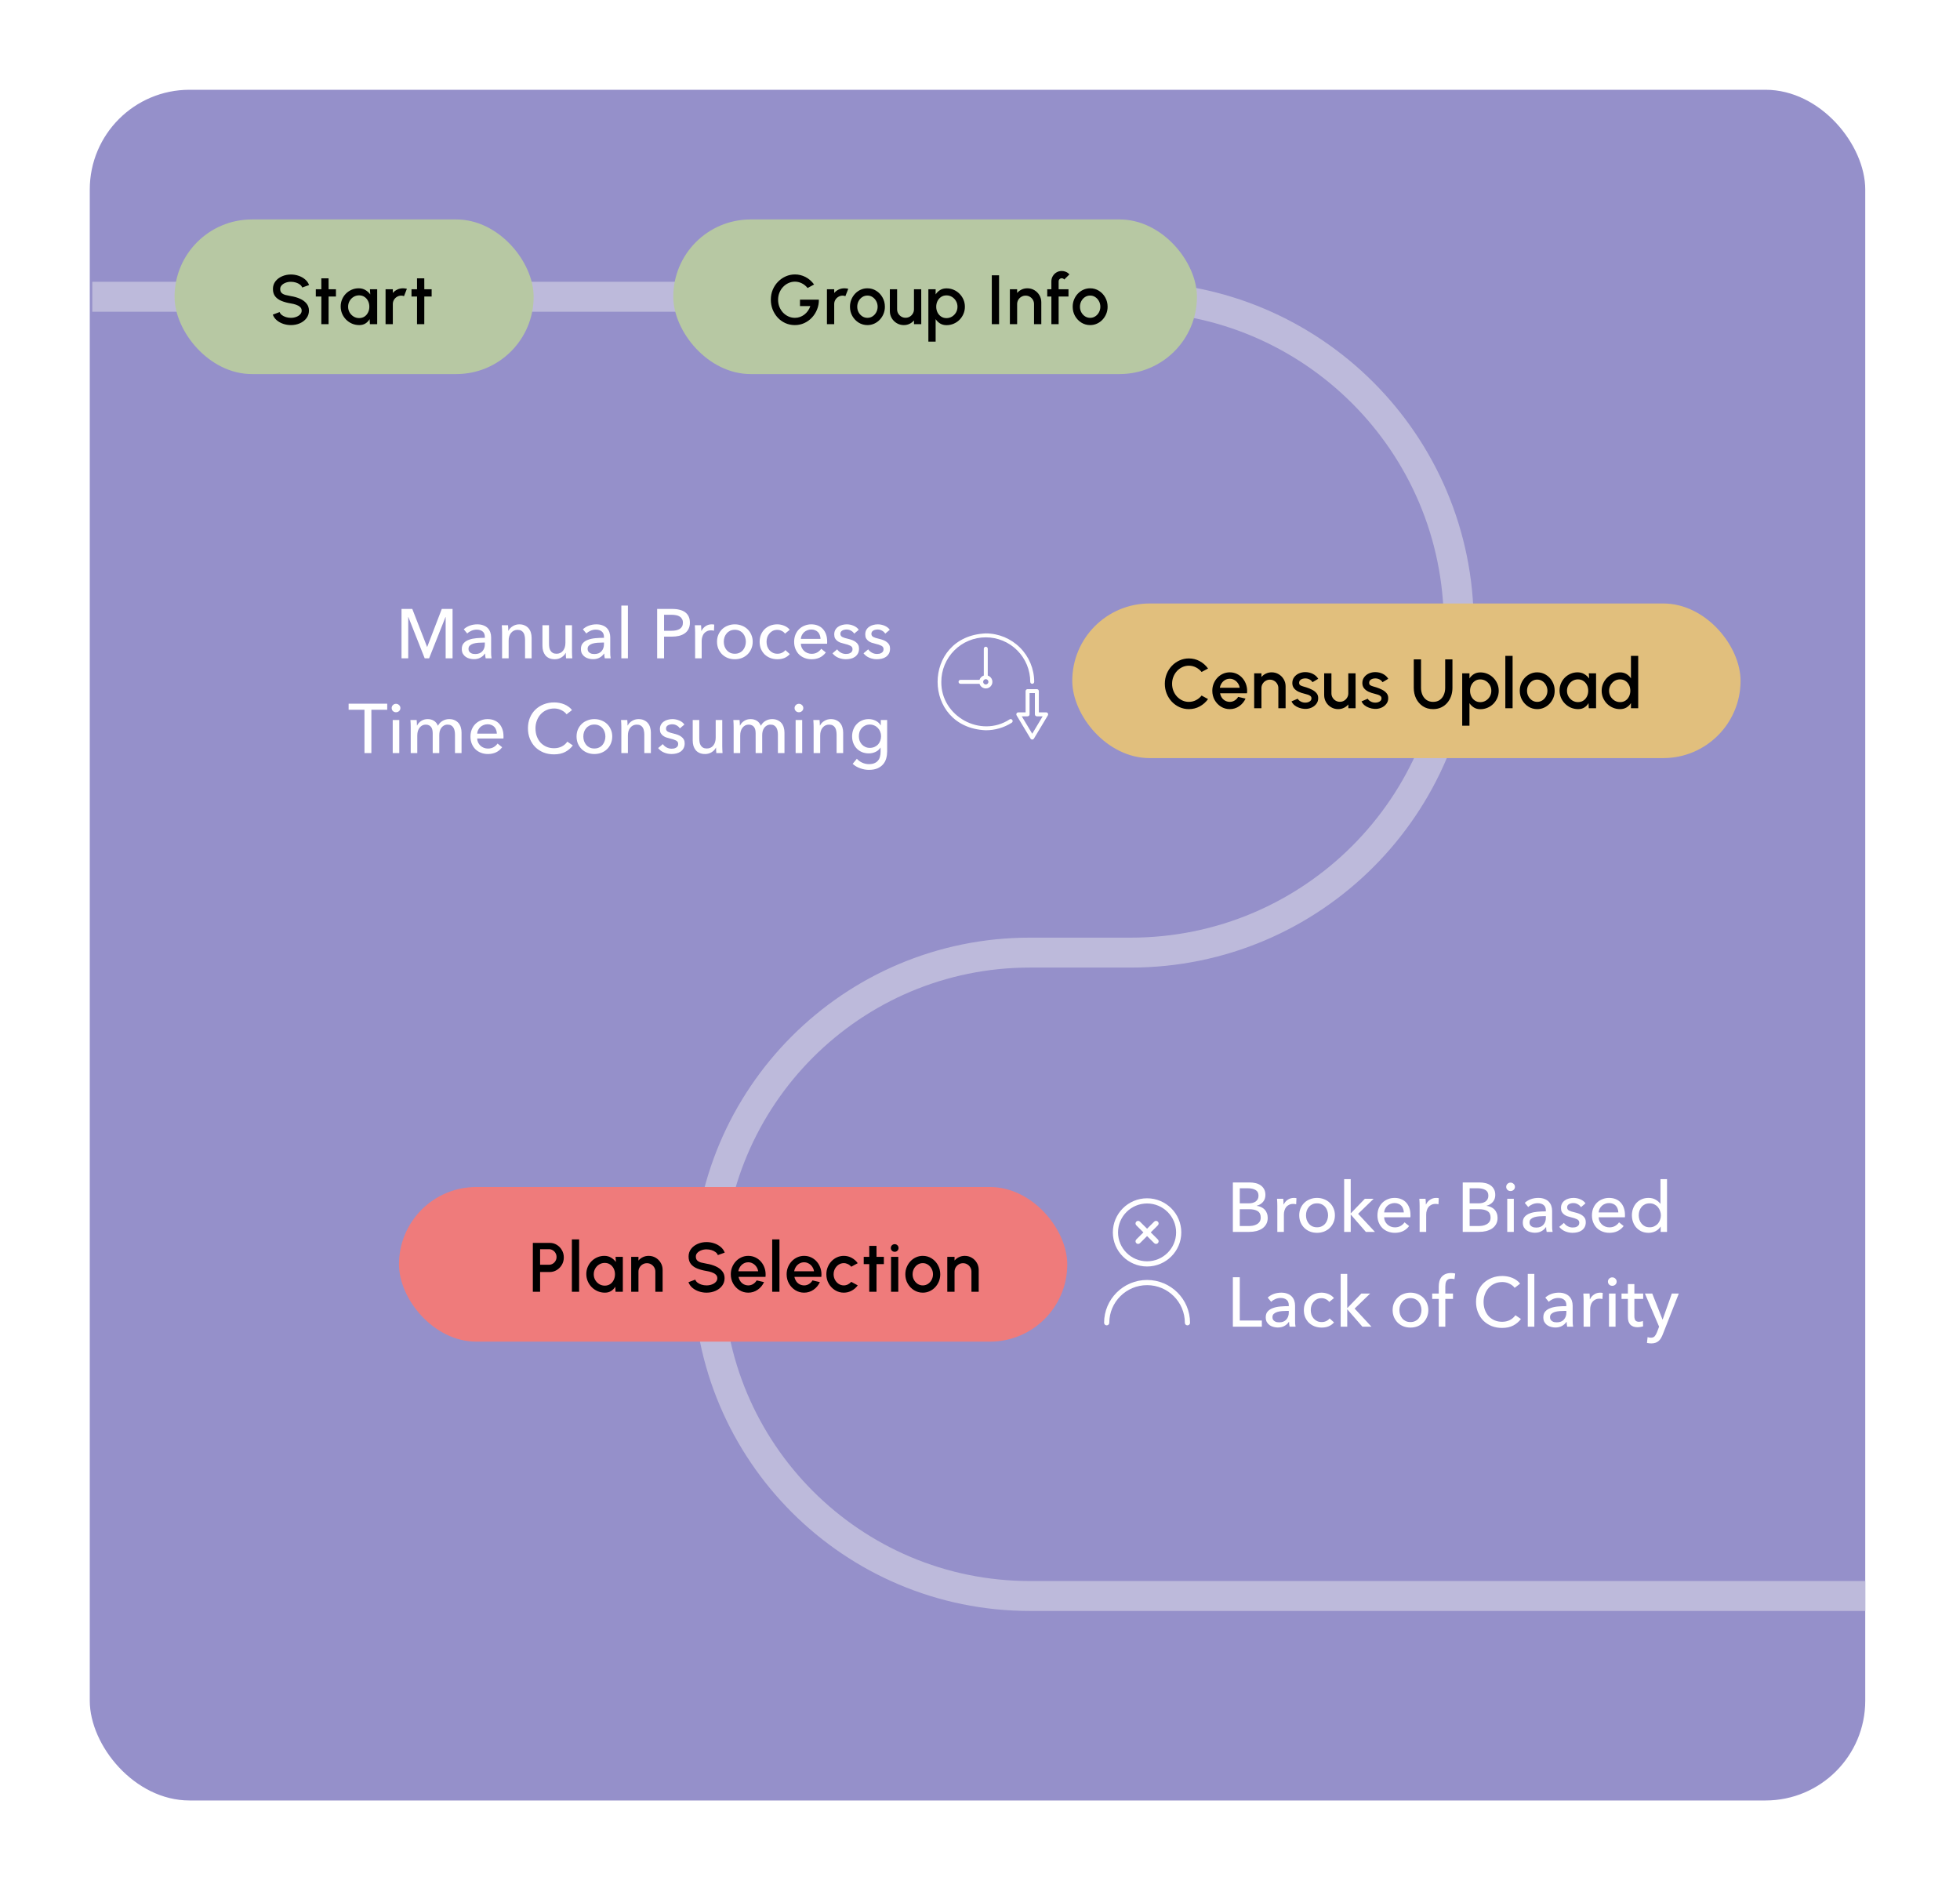 <svg width="393" height="380" viewBox="0 0 393 380" fill="none" xmlns="http://www.w3.org/2000/svg">
<rect width="393" height="380" fill="white"/>
<rect x="18" y="18" width="356" height="343" rx="20" fill="#9590CA"/>
<path d="M18.5 59.5H226.75C263.063 59.5 292.5 88.937 292.5 125.25V125.25C292.5 161.563 263.063 191 226.75 191H206.5C170.878 191 142 219.878 142 255.5V255.5C142 291.122 170.878 320 206.5 320H374" stroke="#BDBADB" stroke-width="6"/>
<rect x="35" y="44" width="72" height="31" rx="15.5" fill="#B7C8A3"/>
<path d="M58.333 65.182C57.796 65.182 57.281 65.098 56.786 64.93C56.291 64.762 55.86 64.522 55.491 64.209C55.122 63.892 54.859 63.516 54.7 63.082L56.065 62.571C56.144 62.795 56.296 62.996 56.52 63.173C56.749 63.346 57.019 63.481 57.332 63.579C57.649 63.677 57.983 63.726 58.333 63.726C58.706 63.726 59.056 63.665 59.383 63.544C59.714 63.423 59.98 63.255 60.181 63.04C60.386 62.825 60.489 62.573 60.489 62.284C60.489 61.985 60.382 61.74 60.167 61.549C59.957 61.358 59.686 61.206 59.355 61.094C59.028 60.982 58.688 60.898 58.333 60.842C57.647 60.73 57.031 60.567 56.485 60.352C55.944 60.137 55.514 59.836 55.197 59.449C54.884 59.062 54.728 58.558 54.728 57.937C54.728 57.354 54.894 56.845 55.225 56.411C55.561 55.977 56.002 55.641 56.548 55.403C57.099 55.16 57.694 55.039 58.333 55.039C58.86 55.039 59.369 55.123 59.859 55.291C60.354 55.454 60.788 55.695 61.161 56.012C61.539 56.325 61.81 56.705 61.973 57.153L60.594 57.65C60.515 57.421 60.363 57.223 60.139 57.055C59.915 56.882 59.644 56.747 59.327 56.649C59.014 56.551 58.683 56.502 58.333 56.502C57.96 56.497 57.61 56.558 57.283 56.684C56.961 56.805 56.697 56.973 56.492 57.188C56.287 57.403 56.184 57.652 56.184 57.937C56.184 58.287 56.28 58.553 56.471 58.735C56.662 58.917 56.919 59.052 57.241 59.141C57.568 59.225 57.932 59.302 58.333 59.372C58.977 59.475 59.572 59.645 60.118 59.883C60.669 60.121 61.11 60.438 61.441 60.835C61.777 61.227 61.945 61.71 61.945 62.284C61.945 62.863 61.777 63.371 61.441 63.81C61.11 64.244 60.669 64.582 60.118 64.825C59.572 65.063 58.977 65.182 58.333 65.182ZM67.361 59.456H65.891L65.884 65H64.428L64.435 59.456H63.322V58H64.435L64.428 55.802H65.884L65.891 58H67.361V59.456ZM74.176 58H75.632V65H74.169L74.113 63.985C73.908 64.344 73.63 64.634 73.28 64.853C72.93 65.072 72.517 65.182 72.041 65.182C71.528 65.182 71.045 65.086 70.592 64.895C70.139 64.699 69.74 64.428 69.395 64.083C69.054 63.738 68.788 63.341 68.597 62.893C68.406 62.44 68.31 61.955 68.31 61.437C68.31 60.938 68.403 60.469 68.59 60.03C68.777 59.587 69.036 59.199 69.367 58.868C69.698 58.537 70.081 58.278 70.515 58.091C70.954 57.9 71.423 57.804 71.922 57.804C72.431 57.804 72.879 57.921 73.266 58.154C73.658 58.383 73.982 58.677 74.239 59.036L74.176 58ZM72.006 63.775C72.417 63.775 72.776 63.675 73.084 63.474C73.392 63.269 73.63 62.993 73.798 62.648C73.971 62.303 74.057 61.92 74.057 61.5C74.057 61.075 73.971 60.69 73.798 60.345C73.625 60 73.385 59.727 73.077 59.526C72.774 59.321 72.417 59.218 72.006 59.218C71.6 59.218 71.229 59.321 70.893 59.526C70.557 59.731 70.291 60.007 70.095 60.352C69.899 60.697 69.801 61.08 69.801 61.5C69.801 61.925 69.901 62.31 70.102 62.655C70.307 62.996 70.576 63.269 70.907 63.474C71.243 63.675 71.609 63.775 72.006 63.775ZM77.309 65V58H78.765V58.742C79.008 58.453 79.306 58.224 79.661 58.056C80.016 57.888 80.398 57.804 80.809 57.804C81.07 57.804 81.329 57.839 81.586 57.909L81.005 59.379C80.823 59.309 80.641 59.274 80.459 59.274C80.151 59.274 79.869 59.351 79.612 59.505C79.355 59.654 79.15 59.857 78.996 60.114C78.842 60.371 78.765 60.655 78.765 60.968V65H77.309ZM86.549 59.456H85.079L85.072 65H83.616L83.623 59.456H82.51V58H83.623L83.616 55.802H85.072L85.079 58H86.549V59.456Z" fill="black"/>
<rect x="135" y="44" width="105" height="31" rx="15.5" fill="#B7C8A3"/>
<rect x="215" y="121" width="134" height="31" rx="15.5" fill="#E1BF7D"/>
<path d="M159.383 65.182C158.702 65.182 158.067 65.051 157.479 64.79C156.896 64.524 156.385 64.158 155.946 63.691C155.512 63.22 155.171 62.676 154.924 62.06C154.681 61.444 154.56 60.788 154.56 60.093C154.56 59.36 154.691 58.686 154.952 58.07C155.213 57.454 155.57 56.92 156.023 56.467C156.476 56.01 156.991 55.655 157.57 55.403C158.153 55.151 158.765 55.025 159.404 55.025C160.127 55.025 160.823 55.193 161.49 55.529C162.157 55.865 162.738 56.369 163.233 57.041L161.931 57.748C161.595 57.328 161.203 57.011 160.755 56.796C160.312 56.581 159.857 56.474 159.39 56.474C158.937 56.474 158.508 56.567 158.102 56.754C157.696 56.936 157.337 57.193 157.024 57.524C156.711 57.851 156.464 58.236 156.282 58.679C156.105 59.118 156.016 59.596 156.016 60.114C156.016 60.613 156.102 61.082 156.275 61.521C156.452 61.96 156.695 62.345 157.003 62.676C157.316 63.003 157.675 63.259 158.081 63.446C158.492 63.633 158.93 63.726 159.397 63.726C159.742 63.726 160.074 63.67 160.391 63.558C160.708 63.446 161.002 63.287 161.273 63.082C161.548 62.872 161.789 62.622 161.994 62.333C162.199 62.044 162.363 61.722 162.484 61.367H160.405V60.079H164.192C164.201 60.779 164.08 61.437 163.828 62.053C163.581 62.669 163.235 63.213 162.792 63.684C162.353 64.151 161.842 64.517 161.259 64.783C160.676 65.049 160.05 65.182 159.383 65.182ZM165.811 65V58H167.267V58.742C167.51 58.453 167.809 58.224 168.163 58.056C168.518 57.888 168.901 57.804 169.311 57.804C169.573 57.804 169.832 57.839 170.088 57.909L169.507 59.379C169.325 59.309 169.143 59.274 168.961 59.274C168.653 59.274 168.371 59.351 168.114 59.505C167.858 59.654 167.652 59.857 167.498 60.114C167.344 60.371 167.267 60.655 167.267 60.968V65H165.811ZM173.929 65.182C173.285 65.182 172.697 65.016 172.165 64.685C171.638 64.354 171.216 63.91 170.898 63.355C170.586 62.795 170.429 62.177 170.429 61.5C170.429 60.987 170.52 60.508 170.702 60.065C170.884 59.617 171.134 59.225 171.451 58.889C171.773 58.548 172.147 58.282 172.571 58.091C172.996 57.9 173.449 57.804 173.929 57.804C174.573 57.804 175.159 57.97 175.686 58.301C176.218 58.632 176.641 59.078 176.953 59.638C177.271 60.198 177.429 60.819 177.429 61.5C177.429 62.009 177.338 62.485 177.156 62.928C176.974 63.371 176.722 63.763 176.4 64.104C176.083 64.44 175.712 64.704 175.287 64.895C174.867 65.086 174.415 65.182 173.929 65.182ZM173.929 63.726C174.317 63.726 174.664 63.623 174.972 63.418C175.28 63.213 175.523 62.942 175.7 62.606C175.882 62.265 175.973 61.897 175.973 61.5C175.973 61.094 175.88 60.721 175.693 60.38C175.511 60.039 175.266 59.769 174.958 59.568C174.65 59.363 174.307 59.26 173.929 59.26C173.547 59.26 173.199 59.363 172.886 59.568C172.578 59.773 172.333 60.046 172.151 60.387C171.974 60.728 171.885 61.099 171.885 61.5C171.885 61.915 171.979 62.291 172.165 62.627C172.352 62.963 172.599 63.231 172.907 63.432C173.22 63.628 173.561 63.726 173.929 63.726ZM178.423 62.375V58H179.879V62.018C179.879 62.331 179.956 62.615 180.11 62.872C180.264 63.129 180.47 63.334 180.726 63.488C180.983 63.637 181.265 63.712 181.573 63.712C181.886 63.712 182.168 63.637 182.42 63.488C182.677 63.334 182.88 63.129 183.029 62.872C183.183 62.615 183.26 62.331 183.26 62.018V58H184.716L184.723 65H183.267L183.26 64.244C183.022 64.533 182.726 64.762 182.371 64.93C182.017 65.098 181.636 65.182 181.23 65.182C180.712 65.182 180.241 65.056 179.816 64.804C179.392 64.552 179.053 64.214 178.801 63.789C178.549 63.364 178.423 62.893 178.423 62.375ZM187.604 68.5H186.148V58H187.604V59.029C187.837 58.67 188.136 58.378 188.5 58.154C188.864 57.93 189.293 57.818 189.788 57.818C190.296 57.818 190.772 57.914 191.216 58.105C191.664 58.296 192.056 58.562 192.392 58.903C192.728 59.239 192.991 59.629 193.183 60.072C193.374 60.515 193.47 60.991 193.47 61.5C193.47 62.009 193.374 62.487 193.183 62.935C192.991 63.383 192.728 63.777 192.392 64.118C192.056 64.454 191.664 64.718 191.216 64.909C190.772 65.1 190.296 65.196 189.788 65.196C189.293 65.196 188.864 65.084 188.5 64.86C188.136 64.631 187.837 64.34 187.604 63.985V68.5ZM189.774 59.225C189.368 59.225 189.011 59.328 188.703 59.533C188.395 59.738 188.154 60.014 187.982 60.359C187.809 60.7 187.723 61.08 187.723 61.5C187.723 61.92 187.809 62.303 187.982 62.648C188.154 62.993 188.395 63.269 188.703 63.474C189.011 63.679 189.368 63.782 189.774 63.782C190.175 63.782 190.544 63.682 190.88 63.481C191.216 63.276 191.484 63 191.685 62.655C191.885 62.31 191.986 61.925 191.986 61.5C191.986 61.085 191.885 60.704 191.685 60.359C191.489 60.014 191.223 59.738 190.887 59.533C190.551 59.328 190.18 59.225 189.774 59.225ZM198.867 65V55.2H200.323V65H198.867ZM208.791 60.611V65H207.335V60.968C207.335 60.655 207.258 60.371 207.104 60.114C206.955 59.857 206.752 59.654 206.495 59.505C206.243 59.351 205.959 59.274 205.641 59.274C205.333 59.274 205.051 59.351 204.794 59.505C204.538 59.654 204.332 59.857 204.178 60.114C204.024 60.371 203.947 60.655 203.947 60.968V65H202.491V58H203.947V58.742C204.19 58.453 204.489 58.224 204.843 58.056C205.198 57.888 205.581 57.804 205.991 57.804C206.509 57.804 206.981 57.93 207.405 58.182C207.83 58.434 208.166 58.772 208.413 59.197C208.665 59.622 208.791 60.093 208.791 60.611ZM212.268 56.411V58H214.242V59.456H212.268V65H210.812V59.456H209.979V58H210.812V56.411C210.812 56.028 210.905 55.681 211.092 55.368C211.278 55.051 211.528 54.799 211.841 54.612C212.158 54.425 212.51 54.332 212.898 54.332C213.178 54.332 213.451 54.388 213.717 54.5C213.983 54.612 214.221 54.785 214.431 55.018L213.388 56.047C213.336 55.963 213.264 55.9 213.171 55.858C213.082 55.811 212.991 55.788 212.898 55.788C212.725 55.788 212.576 55.849 212.45 55.97C212.328 56.091 212.268 56.238 212.268 56.411ZM218.586 65.182C217.942 65.182 217.354 65.016 216.822 64.685C216.295 64.354 215.873 63.91 215.555 63.355C215.243 62.795 215.086 62.177 215.086 61.5C215.086 60.987 215.177 60.508 215.359 60.065C215.541 59.617 215.791 59.225 216.108 58.889C216.43 58.548 216.804 58.282 217.228 58.091C217.653 57.9 218.106 57.804 218.586 57.804C219.23 57.804 219.816 57.97 220.343 58.301C220.875 58.632 221.298 59.078 221.61 59.638C221.928 60.198 222.086 60.819 222.086 61.5C222.086 62.009 221.995 62.485 221.813 62.928C221.631 63.371 221.379 63.763 221.057 64.104C220.74 64.44 220.369 64.704 219.944 64.895C219.524 65.086 219.072 65.182 218.586 65.182ZM218.586 63.726C218.974 63.726 219.321 63.623 219.629 63.418C219.937 63.213 220.18 62.942 220.357 62.606C220.539 62.265 220.63 61.897 220.63 61.5C220.63 61.094 220.537 60.721 220.35 60.38C220.168 60.039 219.923 59.769 219.615 59.568C219.307 59.363 218.964 59.26 218.586 59.26C218.204 59.26 217.856 59.363 217.543 59.568C217.235 59.773 216.99 60.046 216.808 60.387C216.631 60.728 216.542 61.099 216.542 61.5C216.542 61.915 216.636 62.291 216.822 62.627C217.009 62.963 217.256 63.231 217.564 63.432C217.877 63.628 218.218 63.726 218.586 63.726Z" fill="black"/>
<path d="M238.376 142.182C237.713 142.182 237.09 142.051 236.507 141.79C235.924 141.524 235.41 141.16 234.967 140.698C234.528 140.231 234.183 139.69 233.931 139.074C233.684 138.458 233.56 137.8 233.56 137.1C233.56 136.4 233.684 135.742 233.931 135.126C234.183 134.51 234.528 133.971 234.967 133.509C235.41 133.042 235.924 132.678 236.507 132.417C237.09 132.151 237.713 132.018 238.376 132.018C239.169 132.018 239.9 132.202 240.567 132.571C241.234 132.94 241.787 133.43 242.226 134.041L240.931 134.734C240.628 134.351 240.252 134.046 239.804 133.817C239.356 133.588 238.88 133.474 238.376 133.474C237.909 133.474 237.473 133.57 237.067 133.761C236.661 133.952 236.304 134.214 235.996 134.545C235.688 134.876 235.448 135.261 235.275 135.7C235.102 136.139 235.016 136.605 235.016 137.1C235.016 137.599 235.102 138.068 235.275 138.507C235.448 138.941 235.688 139.326 235.996 139.662C236.309 139.993 236.668 140.255 237.074 140.446C237.48 140.633 237.914 140.726 238.376 140.726C238.889 140.726 239.368 140.612 239.811 140.383C240.259 140.15 240.632 139.842 240.931 139.459L242.226 140.166C241.787 140.777 241.234 141.267 240.567 141.636C239.9 142 239.169 142.182 238.376 142.182ZM246.579 142.182C245.935 142.182 245.347 142.016 244.815 141.685C244.288 141.354 243.865 140.91 243.548 140.355C243.235 139.795 243.079 139.177 243.079 138.5C243.079 137.987 243.17 137.508 243.352 137.065C243.534 136.617 243.784 136.225 244.101 135.889C244.423 135.548 244.796 135.282 245.221 135.091C245.646 134.9 246.098 134.804 246.579 134.804C247.116 134.804 247.608 134.916 248.056 135.14C248.504 135.359 248.887 135.665 249.204 136.057C249.521 136.444 249.755 136.892 249.904 137.401C250.053 137.905 250.098 138.442 250.037 139.011H244.64C244.701 139.333 244.817 139.625 244.99 139.886C245.167 140.143 245.391 140.346 245.662 140.495C245.937 140.644 246.243 140.721 246.579 140.726C246.934 140.726 247.256 140.637 247.545 140.46C247.839 140.283 248.079 140.038 248.266 139.725L249.743 140.068C249.463 140.689 249.041 141.197 248.476 141.594C247.911 141.986 247.279 142.182 246.579 142.182ZM244.591 137.898H248.567C248.52 137.562 248.401 137.259 248.21 136.988C248.023 136.713 247.788 136.496 247.503 136.337C247.223 136.174 246.915 136.092 246.579 136.092C246.248 136.092 245.94 136.171 245.655 136.33C245.375 136.489 245.142 136.706 244.955 136.981C244.773 137.252 244.652 137.557 244.591 137.898ZM257.776 137.611V142H256.32V137.968C256.32 137.655 256.243 137.371 256.089 137.114C255.94 136.857 255.737 136.654 255.48 136.505C255.228 136.351 254.944 136.274 254.626 136.274C254.318 136.274 254.036 136.351 253.779 136.505C253.523 136.654 253.317 136.857 253.163 137.114C253.009 137.371 252.932 137.655 252.932 137.968V142H251.476V135H252.932V135.742C253.175 135.453 253.474 135.224 253.828 135.056C254.183 134.888 254.566 134.804 254.976 134.804C255.494 134.804 255.966 134.93 256.39 135.182C256.815 135.434 257.151 135.772 257.398 136.197C257.65 136.622 257.776 137.093 257.776 137.611ZM261.553 142.133C261.185 142.11 260.825 142.035 260.475 141.909C260.125 141.783 259.817 141.613 259.551 141.398C259.29 141.179 259.094 140.922 258.963 140.628L260.202 140.096C260.263 140.222 260.368 140.346 260.517 140.467C260.671 140.588 260.851 140.689 261.056 140.768C261.262 140.843 261.476 140.88 261.7 140.88C261.92 140.88 262.123 140.85 262.309 140.789C262.501 140.724 262.657 140.626 262.778 140.495C262.9 140.364 262.96 140.208 262.96 140.026C262.96 139.821 262.89 139.662 262.75 139.55C262.615 139.433 262.445 139.345 262.239 139.284C262.034 139.223 261.829 139.165 261.623 139.109C261.166 139.006 260.746 138.866 260.363 138.689C259.985 138.507 259.684 138.276 259.46 137.996C259.236 137.711 259.124 137.364 259.124 136.953C259.124 136.505 259.246 136.118 259.488 135.791C259.731 135.46 260.048 135.205 260.44 135.028C260.837 134.851 261.259 134.762 261.707 134.762C262.267 134.762 262.781 134.881 263.247 135.119C263.714 135.357 264.071 135.684 264.318 136.099L263.163 136.785C263.093 136.645 262.988 136.519 262.848 136.407C262.708 136.295 262.55 136.206 262.372 136.141C262.195 136.071 262.011 136.031 261.819 136.022C261.581 136.013 261.36 136.041 261.154 136.106C260.954 136.167 260.793 136.265 260.671 136.4C260.55 136.535 260.489 136.708 260.489 136.918C260.489 137.123 260.562 137.277 260.706 137.38C260.851 137.478 261.033 137.557 261.252 137.618C261.476 137.679 261.705 137.746 261.938 137.821C262.354 137.952 262.743 138.113 263.107 138.304C263.471 138.491 263.765 138.722 263.989 138.997C264.213 139.272 264.321 139.608 264.311 140.005C264.311 140.444 264.178 140.829 263.912 141.16C263.651 141.491 263.31 141.743 262.89 141.916C262.47 142.089 262.025 142.161 261.553 142.133ZM265.51 139.375V135H266.966V139.018C266.966 139.331 267.043 139.615 267.197 139.872C267.351 140.129 267.556 140.334 267.813 140.488C268.07 140.637 268.352 140.712 268.66 140.712C268.973 140.712 269.255 140.637 269.507 140.488C269.764 140.334 269.967 140.129 270.116 139.872C270.27 139.615 270.347 139.331 270.347 139.018V135H271.803L271.81 142H270.354L270.347 141.244C270.109 141.533 269.813 141.762 269.458 141.93C269.103 142.098 268.723 142.182 268.317 142.182C267.799 142.182 267.328 142.056 266.903 141.804C266.478 141.552 266.14 141.214 265.888 140.789C265.636 140.364 265.51 139.893 265.51 139.375ZM275.594 142.133C275.225 142.11 274.866 142.035 274.516 141.909C274.166 141.783 273.858 141.613 273.592 141.398C273.331 141.179 273.135 140.922 273.004 140.628L274.243 140.096C274.304 140.222 274.409 140.346 274.558 140.467C274.712 140.588 274.892 140.689 275.097 140.768C275.302 140.843 275.517 140.88 275.741 140.88C275.96 140.88 276.163 140.85 276.35 140.789C276.541 140.724 276.698 140.626 276.819 140.495C276.94 140.364 277.001 140.208 277.001 140.026C277.001 139.821 276.931 139.662 276.791 139.55C276.656 139.433 276.485 139.345 276.28 139.284C276.075 139.223 275.869 139.165 275.664 139.109C275.207 139.006 274.787 138.866 274.404 138.689C274.026 138.507 273.725 138.276 273.501 137.996C273.277 137.711 273.165 137.364 273.165 136.953C273.165 136.505 273.286 136.118 273.529 135.791C273.772 135.46 274.089 135.205 274.481 135.028C274.878 134.851 275.3 134.762 275.748 134.762C276.308 134.762 276.821 134.881 277.288 135.119C277.755 135.357 278.112 135.684 278.359 136.099L277.204 136.785C277.134 136.645 277.029 136.519 276.889 136.407C276.749 136.295 276.59 136.206 276.413 136.141C276.236 136.071 276.051 136.031 275.86 136.022C275.622 136.013 275.4 136.041 275.195 136.106C274.994 136.167 274.833 136.265 274.712 136.4C274.591 136.535 274.53 136.708 274.53 136.918C274.53 137.123 274.602 137.277 274.747 137.38C274.892 137.478 275.074 137.557 275.293 137.618C275.517 137.679 275.746 137.746 275.979 137.821C276.394 137.952 276.784 138.113 277.148 138.304C277.512 138.491 277.806 138.722 278.03 138.997C278.254 139.272 278.361 139.608 278.352 140.005C278.352 140.444 278.219 140.829 277.953 141.16C277.692 141.491 277.351 141.743 276.931 141.916C276.511 142.089 276.065 142.161 275.594 142.133ZM287.352 142.182C286.568 142.182 285.884 141.991 285.301 141.608C284.722 141.225 284.272 140.712 283.95 140.068C283.632 139.419 283.474 138.701 283.474 137.912V132.2H284.93V137.912C284.93 138.425 285.023 138.897 285.21 139.326C285.401 139.751 285.676 140.091 286.036 140.348C286.4 140.6 286.838 140.726 287.352 140.726C287.879 140.726 288.322 140.6 288.682 140.348C289.041 140.091 289.312 139.751 289.494 139.326C289.68 138.897 289.774 138.425 289.774 137.912V132.2H291.23V137.912C291.23 138.505 291.139 139.06 290.957 139.578C290.775 140.091 290.513 140.544 290.173 140.936C289.832 141.328 289.424 141.634 288.948 141.853C288.472 142.072 287.94 142.182 287.352 142.182ZM294.643 145.5H293.187V135H294.643V136.029C294.877 135.67 295.175 135.378 295.539 135.154C295.903 134.93 296.333 134.818 296.827 134.818C297.336 134.818 297.812 134.914 298.255 135.105C298.703 135.296 299.095 135.562 299.431 135.903C299.767 136.239 300.031 136.629 300.222 137.072C300.414 137.515 300.509 137.991 300.509 138.5C300.509 139.009 300.414 139.487 300.222 139.935C300.031 140.383 299.767 140.777 299.431 141.118C299.095 141.454 298.703 141.718 298.255 141.909C297.812 142.1 297.336 142.196 296.827 142.196C296.333 142.196 295.903 142.084 295.539 141.86C295.175 141.631 294.877 141.34 294.643 140.985V145.5ZM296.813 136.225C296.407 136.225 296.05 136.328 295.742 136.533C295.434 136.738 295.194 137.014 295.021 137.359C294.849 137.7 294.762 138.08 294.762 138.5C294.762 138.92 294.849 139.303 295.021 139.648C295.194 139.993 295.434 140.269 295.742 140.474C296.05 140.679 296.407 140.782 296.813 140.782C297.215 140.782 297.583 140.682 297.919 140.481C298.255 140.276 298.524 140 298.724 139.655C298.925 139.31 299.025 138.925 299.025 138.5C299.025 138.085 298.925 137.704 298.724 137.359C298.528 137.014 298.262 136.738 297.926 136.533C297.59 136.328 297.219 136.225 296.813 136.225ZM301.835 142V131.5H303.291V142H301.835ZM308.23 142.182C307.586 142.182 306.998 142.016 306.466 141.685C305.938 141.354 305.516 140.91 305.199 140.355C304.886 139.795 304.73 139.177 304.73 138.5C304.73 137.987 304.821 137.508 305.003 137.065C305.185 136.617 305.434 136.225 305.752 135.889C306.074 135.548 306.447 135.282 306.872 135.091C307.296 134.9 307.749 134.804 308.23 134.804C308.874 134.804 309.459 134.97 309.987 135.301C310.519 135.632 310.941 136.078 311.254 136.638C311.571 137.198 311.73 137.819 311.73 138.5C311.73 139.009 311.639 139.485 311.457 139.928C311.275 140.371 311.023 140.763 310.701 141.104C310.383 141.44 310.012 141.704 309.588 141.895C309.168 142.086 308.715 142.182 308.23 142.182ZM308.23 140.726C308.617 140.726 308.965 140.623 309.273 140.418C309.581 140.213 309.823 139.942 310.001 139.606C310.183 139.265 310.274 138.897 310.274 138.5C310.274 138.094 310.18 137.721 309.994 137.38C309.812 137.039 309.567 136.769 309.259 136.568C308.951 136.363 308.608 136.26 308.23 136.26C307.847 136.26 307.499 136.363 307.187 136.568C306.879 136.773 306.634 137.046 306.452 137.387C306.274 137.728 306.186 138.099 306.186 138.5C306.186 138.915 306.279 139.291 306.466 139.627C306.652 139.963 306.9 140.231 307.208 140.432C307.52 140.628 307.861 140.726 308.23 140.726ZM318.573 135H320.029V142H318.566L318.51 140.985C318.305 141.344 318.027 141.634 317.677 141.853C317.327 142.072 316.914 142.182 316.438 142.182C315.925 142.182 315.442 142.086 314.989 141.895C314.536 141.699 314.137 141.428 313.792 141.083C313.451 140.738 313.185 140.341 312.994 139.893C312.803 139.44 312.707 138.955 312.707 138.437C312.707 137.938 312.8 137.469 312.987 137.03C313.174 136.587 313.433 136.199 313.764 135.868C314.095 135.537 314.478 135.278 314.912 135.091C315.351 134.9 315.82 134.804 316.319 134.804C316.828 134.804 317.276 134.921 317.663 135.154C318.055 135.383 318.379 135.677 318.636 136.036L318.573 135ZM316.403 140.775C316.814 140.775 317.173 140.675 317.481 140.474C317.789 140.269 318.027 139.993 318.195 139.648C318.368 139.303 318.454 138.92 318.454 138.5C318.454 138.075 318.368 137.69 318.195 137.345C318.022 137 317.782 136.727 317.474 136.526C317.171 136.321 316.814 136.218 316.403 136.218C315.997 136.218 315.626 136.321 315.29 136.526C314.954 136.731 314.688 137.007 314.492 137.352C314.296 137.697 314.198 138.08 314.198 138.5C314.198 138.925 314.298 139.31 314.499 139.655C314.704 139.996 314.973 140.269 315.304 140.474C315.64 140.675 316.006 140.775 316.403 140.775ZM327.022 131.5H328.478V142H327.022V140.971C326.793 141.335 326.495 141.629 326.126 141.853C325.757 142.072 325.326 142.182 324.831 142.182C324.322 142.182 323.846 142.086 323.403 141.895C322.96 141.704 322.568 141.44 322.227 141.104C321.891 140.763 321.627 140.371 321.436 139.928C321.245 139.485 321.149 139.009 321.149 138.5C321.149 137.991 321.245 137.515 321.436 137.072C321.627 136.624 321.891 136.232 322.227 135.896C322.568 135.555 322.96 135.289 323.403 135.098C323.846 134.907 324.322 134.811 324.831 134.811C325.326 134.811 325.757 134.923 326.126 135.147C326.495 135.366 326.793 135.656 327.022 136.015V131.5ZM324.845 140.775C325.256 140.775 325.615 140.675 325.923 140.474C326.231 140.269 326.469 139.993 326.637 139.648C326.81 139.303 326.896 138.92 326.896 138.5C326.896 138.075 326.81 137.69 326.637 137.345C326.464 137 326.224 136.727 325.916 136.526C325.613 136.321 325.256 136.218 324.845 136.218C324.439 136.218 324.068 136.321 323.732 136.526C323.401 136.731 323.135 137.007 322.934 137.352C322.738 137.697 322.64 138.08 322.64 138.5C322.64 138.925 322.74 139.31 322.941 139.655C323.146 139.996 323.415 140.269 323.746 140.474C324.082 140.675 324.448 140.775 324.845 140.775Z" fill="black"/>
<rect x="80" y="238" width="134" height="31" rx="15.5" fill="#EF7B7B"/>
<path d="M106.84 259V249.2H110.214C110.741 249.2 111.217 249.331 111.642 249.592C112.071 249.853 112.412 250.206 112.664 250.649C112.921 251.092 113.049 251.582 113.049 252.119C113.049 252.665 112.918 253.16 112.657 253.603C112.4 254.042 112.057 254.392 111.628 254.653C111.199 254.914 110.727 255.045 110.214 255.045H108.296V259H106.84ZM108.296 253.589H110.067C110.347 253.589 110.601 253.519 110.83 253.379C111.063 253.239 111.248 253.052 111.383 252.819C111.523 252.586 111.593 252.322 111.593 252.028C111.593 251.734 111.523 251.47 111.383 251.237C111.248 250.999 111.063 250.812 110.83 250.677C110.601 250.537 110.347 250.467 110.067 250.467H108.296V253.589ZM114.667 259V248.5H116.123V259H114.667ZM123.428 252H124.884V259H123.421L123.365 257.985C123.16 258.344 122.882 258.634 122.532 258.853C122.182 259.072 121.769 259.182 121.293 259.182C120.78 259.182 120.297 259.086 119.844 258.895C119.391 258.699 118.992 258.428 118.647 258.083C118.306 257.738 118.04 257.341 117.849 256.893C117.658 256.44 117.562 255.955 117.562 255.437C117.562 254.938 117.655 254.469 117.842 254.03C118.029 253.587 118.288 253.199 118.619 252.868C118.95 252.537 119.333 252.278 119.767 252.091C120.206 251.9 120.675 251.804 121.174 251.804C121.683 251.804 122.131 251.921 122.518 252.154C122.91 252.383 123.234 252.677 123.491 253.036L123.428 252ZM121.258 257.775C121.669 257.775 122.028 257.675 122.336 257.474C122.644 257.269 122.882 256.993 123.05 256.648C123.223 256.303 123.309 255.92 123.309 255.5C123.309 255.075 123.223 254.69 123.05 254.345C122.877 254 122.637 253.727 122.329 253.526C122.026 253.321 121.669 253.218 121.258 253.218C120.852 253.218 120.481 253.321 120.145 253.526C119.809 253.731 119.543 254.007 119.347 254.352C119.151 254.697 119.053 255.08 119.053 255.5C119.053 255.925 119.153 256.31 119.354 256.655C119.559 256.996 119.828 257.269 120.159 257.474C120.495 257.675 120.861 257.775 121.258 257.775ZM132.861 254.611V259H131.405V254.968C131.405 254.655 131.328 254.371 131.174 254.114C131.025 253.857 130.822 253.654 130.565 253.505C130.313 253.351 130.028 253.274 129.711 253.274C129.403 253.274 129.121 253.351 128.864 253.505C128.607 253.654 128.402 253.857 128.248 254.114C128.094 254.371 128.017 254.655 128.017 254.968V259H126.561V252H128.017V252.742C128.26 252.453 128.558 252.224 128.913 252.056C129.268 251.888 129.65 251.804 130.061 251.804C130.579 251.804 131.05 251.93 131.475 252.182C131.9 252.434 132.236 252.772 132.483 253.197C132.735 253.622 132.861 254.093 132.861 254.611ZM141.674 259.182C141.138 259.182 140.622 259.098 140.127 258.93C139.633 258.762 139.201 258.522 138.832 258.209C138.464 257.892 138.2 257.516 138.041 257.082L139.406 256.571C139.486 256.795 139.637 256.996 139.861 257.173C140.09 257.346 140.361 257.481 140.673 257.579C140.991 257.677 141.324 257.726 141.674 257.726C142.048 257.726 142.398 257.665 142.724 257.544C143.056 257.423 143.322 257.255 143.522 257.04C143.728 256.825 143.83 256.573 143.83 256.284C143.83 255.985 143.723 255.74 143.508 255.549C143.298 255.358 143.028 255.206 142.696 255.094C142.37 254.982 142.029 254.898 141.674 254.842C140.988 254.73 140.372 254.567 139.826 254.352C139.285 254.137 138.856 253.836 138.538 253.449C138.226 253.062 138.069 252.558 138.069 251.937C138.069 251.354 138.235 250.845 138.566 250.411C138.902 249.977 139.343 249.641 139.889 249.403C140.44 249.16 141.035 249.039 141.674 249.039C142.202 249.039 142.71 249.123 143.2 249.291C143.695 249.454 144.129 249.695 144.502 250.012C144.88 250.325 145.151 250.705 145.314 251.153L143.935 251.65C143.856 251.421 143.704 251.223 143.48 251.055C143.256 250.882 142.986 250.747 142.668 250.649C142.356 250.551 142.024 250.502 141.674 250.502C141.301 250.497 140.951 250.558 140.624 250.684C140.302 250.805 140.039 250.973 139.833 251.188C139.628 251.403 139.525 251.652 139.525 251.937C139.525 252.287 139.621 252.553 139.812 252.735C140.004 252.917 140.26 253.052 140.582 253.141C140.909 253.225 141.273 253.302 141.674 253.372C142.318 253.475 142.913 253.645 143.459 253.883C144.01 254.121 144.451 254.438 144.782 254.835C145.118 255.227 145.286 255.71 145.286 256.284C145.286 256.863 145.118 257.371 144.782 257.81C144.451 258.244 144.01 258.582 143.459 258.825C142.913 259.063 142.318 259.182 141.674 259.182ZM150.032 259.182C149.388 259.182 148.8 259.016 148.268 258.685C147.74 258.354 147.318 257.91 147.001 257.355C146.688 256.795 146.532 256.177 146.532 255.5C146.532 254.987 146.623 254.508 146.805 254.065C146.987 253.617 147.236 253.225 147.554 252.889C147.876 252.548 148.249 252.282 148.674 252.091C149.098 251.9 149.551 251.804 150.032 251.804C150.568 251.804 151.061 251.916 151.509 252.14C151.957 252.359 152.339 252.665 152.657 253.057C152.974 253.444 153.207 253.892 153.357 254.401C153.506 254.905 153.55 255.442 153.49 256.011H148.093C148.153 256.333 148.27 256.625 148.443 256.886C148.62 257.143 148.844 257.346 149.115 257.495C149.39 257.644 149.696 257.721 150.032 257.726C150.386 257.726 150.708 257.637 150.998 257.46C151.292 257.283 151.532 257.038 151.719 256.725L153.196 257.068C152.916 257.689 152.493 258.197 151.929 258.594C151.364 258.986 150.732 259.182 150.032 259.182ZM148.044 254.898H152.02C151.973 254.562 151.854 254.259 151.663 253.988C151.476 253.713 151.24 253.496 150.956 253.337C150.676 253.174 150.368 253.092 150.032 253.092C149.7 253.092 149.392 253.171 149.108 253.33C148.828 253.489 148.594 253.706 148.408 253.981C148.226 254.252 148.104 254.557 148.044 254.898ZM154.833 259V248.5H156.289V259H154.833ZM161.228 259.182C160.584 259.182 159.996 259.016 159.464 258.685C158.937 258.354 158.515 257.91 158.197 257.355C157.885 256.795 157.728 256.177 157.728 255.5C157.728 254.987 157.819 254.508 158.001 254.065C158.183 253.617 158.433 253.225 158.75 252.889C159.072 252.548 159.446 252.282 159.87 252.091C160.295 251.9 160.748 251.804 161.228 251.804C161.765 251.804 162.257 251.916 162.705 252.14C163.153 252.359 163.536 252.665 163.853 253.057C164.171 253.444 164.404 253.892 164.553 254.401C164.703 254.905 164.747 255.442 164.686 256.011H159.289C159.35 256.333 159.467 256.625 159.639 256.886C159.817 257.143 160.041 257.346 160.311 257.495C160.587 257.644 160.892 257.721 161.228 257.726C161.583 257.726 161.905 257.637 162.194 257.46C162.488 257.283 162.729 257.038 162.915 256.725L164.392 257.068C164.112 257.689 163.69 258.197 163.125 258.594C162.561 258.986 161.928 259.182 161.228 259.182ZM159.24 254.898H163.216C163.17 254.562 163.051 254.259 162.859 253.988C162.673 253.713 162.437 253.496 162.152 253.337C161.872 253.174 161.564 253.092 161.228 253.092C160.897 253.092 160.589 253.171 160.304 253.33C160.024 253.489 159.791 253.706 159.604 253.981C159.422 254.252 159.301 254.557 159.24 254.898ZM170.683 257.012L171.985 257.719C171.668 258.162 171.264 258.517 170.774 258.783C170.289 259.049 169.761 259.182 169.192 259.182C168.548 259.182 167.96 259.016 167.428 258.685C166.901 258.354 166.478 257.91 166.161 257.355C165.848 256.795 165.692 256.177 165.692 255.5C165.692 254.987 165.783 254.508 165.965 254.065C166.147 253.617 166.397 253.225 166.714 252.889C167.036 252.548 167.409 252.282 167.834 252.091C168.259 251.9 168.711 251.804 169.192 251.804C169.761 251.804 170.289 251.937 170.774 252.203C171.264 252.469 171.668 252.826 171.985 253.274L170.683 253.981C170.487 253.748 170.258 253.57 169.997 253.449C169.736 253.323 169.467 253.26 169.192 253.26C168.809 253.26 168.462 253.365 168.149 253.575C167.841 253.78 167.596 254.053 167.414 254.394C167.237 254.73 167.148 255.099 167.148 255.5C167.148 255.897 167.239 256.265 167.421 256.606C167.603 256.942 167.848 257.213 168.156 257.418C168.469 257.623 168.814 257.726 169.192 257.726C169.481 257.726 169.757 257.661 170.018 257.53C170.279 257.399 170.501 257.227 170.683 257.012ZM177.225 253.456H175.755L175.748 259H174.292L174.299 253.456H173.186V252H174.299L174.292 249.802H175.748L175.755 252H177.225V253.456ZM178.662 252H180.118V259H178.662V252ZM179.404 250.985C179.18 250.985 178.994 250.913 178.844 250.768C178.695 250.623 178.62 250.441 178.62 250.222C178.62 250.007 178.695 249.828 178.844 249.683C178.994 249.534 179.178 249.459 179.397 249.459C179.612 249.459 179.794 249.534 179.943 249.683C180.093 249.828 180.167 250.007 180.167 250.222C180.167 250.441 180.093 250.623 179.943 250.768C179.799 250.913 179.619 250.985 179.404 250.985ZM185.03 259.182C184.386 259.182 183.798 259.016 183.266 258.685C182.739 258.354 182.316 257.91 181.999 257.355C181.686 256.795 181.53 256.177 181.53 255.5C181.53 254.987 181.621 254.508 181.803 254.065C181.985 253.617 182.235 253.225 182.552 252.889C182.874 252.548 183.247 252.282 183.672 252.091C184.097 251.9 184.549 251.804 185.03 251.804C185.674 251.804 186.26 251.97 186.787 252.301C187.319 252.632 187.741 253.078 188.054 253.638C188.371 254.198 188.53 254.819 188.53 255.5C188.53 256.009 188.439 256.485 188.257 256.928C188.075 257.371 187.823 257.763 187.501 258.104C187.184 258.44 186.813 258.704 186.388 258.895C185.968 259.086 185.515 259.182 185.03 259.182ZM185.03 257.726C185.417 257.726 185.765 257.623 186.073 257.418C186.381 257.213 186.624 256.942 186.801 256.606C186.983 256.265 187.074 255.897 187.074 255.5C187.074 255.094 186.981 254.721 186.794 254.38C186.612 254.039 186.367 253.769 186.059 253.568C185.751 253.363 185.408 253.26 185.03 253.26C184.647 253.26 184.3 253.363 183.987 253.568C183.679 253.773 183.434 254.046 183.252 254.387C183.075 254.728 182.986 255.099 182.986 255.5C182.986 255.915 183.079 256.291 183.266 256.627C183.453 256.963 183.7 257.231 184.008 257.432C184.321 257.628 184.661 257.726 185.03 257.726ZM196.241 254.611V259H194.785V254.968C194.785 254.655 194.708 254.371 194.554 254.114C194.405 253.857 194.202 253.654 193.945 253.505C193.693 253.351 193.408 253.274 193.091 253.274C192.783 253.274 192.501 253.351 192.244 253.505C191.987 253.654 191.782 253.857 191.628 254.114C191.474 254.371 191.397 254.655 191.397 254.968V259H189.941V252H191.397V252.742C191.64 252.453 191.938 252.224 192.293 252.056C192.648 251.888 193.03 251.804 193.441 251.804C193.959 251.804 194.43 251.93 194.855 252.182C195.28 252.434 195.616 252.772 195.863 253.197C196.115 253.622 196.241 254.093 196.241 254.611Z" fill="black"/>
<path d="M202.444 144.234C196.655 148.028 188.653 143.639 188.743 136.709C188.742 135.538 188.972 134.378 189.42 133.296C189.868 132.213 190.525 131.23 191.353 130.401C192.181 129.572 193.164 128.915 194.246 128.467C195.328 128.018 196.488 127.788 197.659 127.788C198.831 127.788 199.99 128.018 201.073 128.467C202.155 128.915 203.138 129.573 203.966 130.401C204.794 131.23 205.45 132.213 205.898 133.296C206.346 134.378 206.576 135.538 206.575 136.71C206.575 136.815 206.617 136.916 206.691 136.99C206.766 137.064 206.867 137.106 206.972 137.106C207.077 137.106 207.178 137.064 207.252 136.99C207.327 136.916 207.368 136.815 207.368 136.71C207.366 134.135 206.342 131.667 204.522 129.847C202.701 128.027 200.233 127.003 197.659 127C184.779 127.533 184.782 145.887 197.659 146.419C199.505 146.421 201.313 145.895 202.87 144.904C202.956 144.846 203.017 144.757 203.039 144.655C203.06 144.554 203.041 144.448 202.985 144.36C202.929 144.272 202.841 144.21 202.74 144.186C202.639 144.163 202.532 144.18 202.444 144.234Z" fill="white"/>
<path d="M210.111 143.033C210.076 142.972 210.026 142.921 209.966 142.886C209.905 142.85 209.836 142.832 209.766 142.832H208.3V138.572C208.3 138.52 208.29 138.468 208.27 138.42C208.25 138.372 208.221 138.328 208.184 138.291C208.147 138.255 208.103 138.225 208.055 138.205C208.007 138.186 207.956 138.175 207.904 138.175H206.041C205.989 138.175 205.937 138.186 205.889 138.205C205.841 138.225 205.797 138.255 205.76 138.291C205.723 138.328 205.694 138.372 205.674 138.42C205.654 138.468 205.644 138.52 205.644 138.572V142.832H204.178C204.108 142.833 204.04 142.852 203.98 142.887C203.92 142.923 203.87 142.974 203.836 143.034C203.801 143.095 203.783 143.164 203.784 143.234C203.784 143.304 203.803 143.372 203.838 143.433L206.632 148.089C206.667 148.148 206.717 148.196 206.777 148.23C206.836 148.264 206.903 148.281 206.972 148.281C207.04 148.281 207.108 148.264 207.167 148.23C207.227 148.196 207.277 148.148 207.312 148.089L210.106 143.433C210.142 143.372 210.162 143.304 210.163 143.233C210.163 143.163 210.146 143.094 210.111 143.033ZM206.972 147.114L204.879 143.625H206.041C206.093 143.625 206.144 143.615 206.193 143.595C206.241 143.575 206.284 143.546 206.321 143.509C206.358 143.472 206.387 143.428 206.407 143.38C206.427 143.332 206.437 143.28 206.437 143.228V138.969H207.507V143.228C207.507 143.28 207.517 143.332 207.537 143.38C207.557 143.428 207.586 143.472 207.623 143.509C207.66 143.546 207.704 143.575 207.752 143.595C207.8 143.615 207.851 143.625 207.904 143.625H209.065L206.972 147.114Z" fill="white"/>
<path d="M197.659 129.672C197.607 129.672 197.556 129.683 197.507 129.702C197.459 129.722 197.416 129.752 197.379 129.788C197.342 129.825 197.313 129.869 197.293 129.917C197.273 129.965 197.263 130.017 197.263 130.069V135.449C197.06 135.513 196.875 135.625 196.725 135.775C196.575 135.926 196.463 136.11 196.399 136.313H192.593C192.488 136.313 192.387 136.355 192.313 136.429C192.239 136.503 192.197 136.604 192.197 136.709C192.197 136.815 192.239 136.916 192.313 136.99C192.387 137.064 192.488 137.106 192.593 137.106H196.399C196.466 137.324 196.589 137.52 196.755 137.677C196.921 137.833 197.124 137.944 197.346 137.999C197.567 138.053 197.799 138.05 198.018 137.989C198.238 137.928 198.438 137.811 198.599 137.65C198.761 137.488 198.877 137.288 198.939 137.069C199 136.849 199.003 136.617 198.949 136.396C198.894 136.175 198.783 135.971 198.627 135.805C198.47 135.639 198.274 135.517 198.056 135.449V130.069C198.056 130.017 198.046 129.965 198.026 129.917C198.006 129.869 197.977 129.825 197.94 129.788C197.903 129.752 197.859 129.722 197.811 129.702C197.763 129.683 197.711 129.672 197.659 129.672ZM197.659 137.244C197.519 137.242 197.385 137.185 197.286 137.085C197.188 136.985 197.133 136.85 197.133 136.709C197.133 136.569 197.188 136.434 197.286 136.334C197.385 136.234 197.519 136.177 197.659 136.175C197.8 136.177 197.934 136.234 198.032 136.334C198.131 136.434 198.186 136.569 198.186 136.709C198.186 136.85 198.131 136.985 198.032 137.085C197.934 137.185 197.8 137.242 197.659 137.244Z" fill="white"/>
<path d="M85.633 129.704H85.661L88.587 122.088H90.743V132H89.357V123.712H89.329L86.039 132H85.157L81.881 123.712H81.853V132H80.509V122.088H82.665L85.633 129.704ZM97.215 127.702C97.215 127.207 97.066 126.843 96.767 126.61C96.469 126.367 96.072 126.246 95.577 126.246C95.204 126.246 94.849 126.321 94.513 126.47C94.186 126.61 93.911 126.792 93.687 127.016L92.987 126.176C93.314 125.868 93.71 125.625 94.177 125.448C94.653 125.271 95.162 125.182 95.703 125.182C96.179 125.182 96.59 125.252 96.935 125.392C97.29 125.523 97.579 125.705 97.803 125.938C98.027 126.171 98.195 126.447 98.307 126.764C98.419 127.081 98.475 127.422 98.475 127.786V130.684C98.475 130.908 98.48 131.146 98.489 131.398C98.508 131.641 98.536 131.841 98.573 132H97.383C97.308 131.683 97.271 131.365 97.271 131.048H97.229C96.987 131.403 96.678 131.678 96.305 131.874C95.941 132.07 95.507 132.168 95.003 132.168C94.742 132.168 94.466 132.131 94.177 132.056C93.897 131.991 93.641 131.879 93.407 131.72C93.174 131.561 92.978 131.351 92.819 131.09C92.67 130.829 92.595 130.507 92.595 130.124C92.595 129.62 92.731 129.223 93.001 128.934C93.272 128.635 93.626 128.411 94.065 128.262C94.504 128.103 94.999 128.001 95.549 127.954C96.1 127.907 96.655 127.884 97.215 127.884V127.702ZM96.893 128.836C96.567 128.836 96.226 128.85 95.871 128.878C95.526 128.906 95.209 128.962 94.919 129.046C94.639 129.13 94.406 129.256 94.219 129.424C94.032 129.592 93.939 129.816 93.939 130.096C93.939 130.292 93.977 130.455 94.051 130.586C94.135 130.717 94.243 130.824 94.373 130.908C94.504 130.992 94.648 131.053 94.807 131.09C94.966 131.118 95.129 131.132 95.297 131.132C95.913 131.132 96.385 130.95 96.711 130.586C97.047 130.213 97.215 129.746 97.215 129.186V128.836H96.893ZM101.863 125.364C101.882 125.532 101.896 125.723 101.905 125.938C101.914 126.143 101.919 126.316 101.919 126.456H101.961C102.045 126.279 102.157 126.115 102.297 125.966C102.446 125.807 102.614 125.672 102.801 125.56C102.988 125.439 103.193 125.345 103.417 125.28C103.641 125.215 103.874 125.182 104.117 125.182C104.546 125.182 104.915 125.257 105.223 125.406C105.531 125.546 105.788 125.737 105.993 125.98C106.198 126.223 106.348 126.507 106.441 126.834C106.544 127.161 106.595 127.511 106.595 127.884V132H105.279V128.318C105.279 128.047 105.256 127.791 105.209 127.548C105.172 127.305 105.097 127.091 104.985 126.904C104.873 126.717 104.719 126.568 104.523 126.456C104.327 126.344 104.075 126.288 103.767 126.288C103.244 126.288 102.815 126.489 102.479 126.89C102.152 127.282 101.989 127.809 101.989 128.472V132H100.673V126.792C100.673 126.615 100.668 126.386 100.659 126.106C100.65 125.826 100.636 125.579 100.617 125.364H101.863ZM113.498 132C113.479 131.832 113.465 131.645 113.456 131.44C113.446 131.225 113.442 131.048 113.442 130.908H113.414C113.246 131.263 112.961 131.566 112.56 131.818C112.168 132.061 111.729 132.182 111.244 132.182C110.814 132.182 110.441 132.112 110.124 131.972C109.816 131.832 109.559 131.641 109.354 131.398C109.158 131.146 109.008 130.857 108.906 130.53C108.812 130.203 108.766 129.853 108.766 129.48V125.364H110.082V129.032C110.082 129.303 110.1 129.564 110.138 129.816C110.184 130.059 110.264 130.273 110.376 130.46C110.488 130.647 110.642 130.796 110.838 130.908C111.034 131.02 111.286 131.076 111.594 131.076C112.126 131.076 112.555 130.88 112.882 130.488C113.208 130.087 113.372 129.555 113.372 128.892V125.364H114.688V130.572C114.688 130.749 114.692 130.978 114.702 131.258C114.711 131.538 114.725 131.785 114.744 132H113.498ZM121.1 127.702C121.1 127.207 120.951 126.843 120.652 126.61C120.353 126.367 119.957 126.246 119.462 126.246C119.089 126.246 118.734 126.321 118.398 126.47C118.071 126.61 117.796 126.792 117.572 127.016L116.872 126.176C117.199 125.868 117.595 125.625 118.062 125.448C118.538 125.271 119.047 125.182 119.588 125.182C120.064 125.182 120.475 125.252 120.82 125.392C121.175 125.523 121.464 125.705 121.688 125.938C121.912 126.171 122.08 126.447 122.192 126.764C122.304 127.081 122.36 127.422 122.36 127.786V130.684C122.36 130.908 122.365 131.146 122.374 131.398C122.393 131.641 122.421 131.841 122.458 132H121.268C121.193 131.683 121.156 131.365 121.156 131.048H121.114C120.871 131.403 120.563 131.678 120.19 131.874C119.826 132.07 119.392 132.168 118.888 132.168C118.627 132.168 118.351 132.131 118.062 132.056C117.782 131.991 117.525 131.879 117.292 131.72C117.059 131.561 116.863 131.351 116.704 131.09C116.555 130.829 116.48 130.507 116.48 130.124C116.48 129.62 116.615 129.223 116.886 128.934C117.157 128.635 117.511 128.411 117.95 128.262C118.389 128.103 118.883 128.001 119.434 127.954C119.985 127.907 120.54 127.884 121.1 127.884V127.702ZM120.778 128.836C120.451 128.836 120.111 128.85 119.756 128.878C119.411 128.906 119.093 128.962 118.804 129.046C118.524 129.13 118.291 129.256 118.104 129.424C117.917 129.592 117.824 129.816 117.824 130.096C117.824 130.292 117.861 130.455 117.936 130.586C118.02 130.717 118.127 130.824 118.258 130.908C118.389 130.992 118.533 131.053 118.692 131.09C118.851 131.118 119.014 131.132 119.182 131.132C119.798 131.132 120.269 130.95 120.596 130.586C120.932 130.213 121.1 129.746 121.1 129.186V128.836H120.778ZM125.902 132H124.586V121.416H125.902V132ZM131.765 122.088H134.789C135.321 122.088 135.806 122.144 136.245 122.256C136.683 122.359 137.057 122.522 137.365 122.746C137.673 122.97 137.911 123.255 138.079 123.6C138.247 123.945 138.331 124.361 138.331 124.846C138.331 125.341 138.237 125.765 138.051 126.12C137.873 126.475 137.621 126.764 137.295 126.988C136.977 127.212 136.595 127.38 136.147 127.492C135.708 127.595 135.232 127.646 134.719 127.646H133.151V132H131.765V122.088ZM133.151 126.47H134.621C134.957 126.47 135.265 126.442 135.545 126.386C135.834 126.321 136.081 126.227 136.287 126.106C136.492 125.975 136.651 125.807 136.763 125.602C136.875 125.397 136.931 125.145 136.931 124.846C136.931 124.547 136.87 124.3 136.749 124.104C136.637 123.899 136.478 123.735 136.273 123.614C136.077 123.483 135.839 123.395 135.559 123.348C135.279 123.292 134.975 123.264 134.649 123.264H133.151V126.47ZM139.378 126.792C139.378 126.615 139.373 126.386 139.364 126.106C139.355 125.826 139.341 125.579 139.322 125.364H140.568C140.587 125.532 140.601 125.728 140.61 125.952C140.619 126.167 140.624 126.344 140.624 126.484H140.666C140.853 126.092 141.123 125.779 141.478 125.546C141.842 125.303 142.248 125.182 142.696 125.182C142.901 125.182 143.074 125.201 143.214 125.238L143.158 126.456C142.971 126.409 142.771 126.386 142.556 126.386C142.239 126.386 141.963 126.447 141.73 126.568C141.497 126.68 141.301 126.834 141.142 127.03C140.993 127.226 140.881 127.455 140.806 127.716C140.731 127.968 140.694 128.234 140.694 128.514V132H139.378V126.792ZM150.924 128.668C150.924 129.181 150.831 129.653 150.644 130.082C150.467 130.511 150.215 130.885 149.888 131.202C149.571 131.51 149.193 131.753 148.754 131.93C148.316 132.098 147.844 132.182 147.34 132.182C146.836 132.182 146.365 132.098 145.926 131.93C145.488 131.753 145.11 131.51 144.792 131.202C144.475 130.885 144.223 130.511 144.036 130.082C143.859 129.653 143.77 129.181 143.77 128.668C143.77 128.155 143.859 127.688 144.036 127.268C144.223 126.839 144.475 126.47 144.792 126.162C145.11 125.854 145.488 125.616 145.926 125.448C146.365 125.271 146.836 125.182 147.34 125.182C147.844 125.182 148.316 125.271 148.754 125.448C149.193 125.616 149.571 125.854 149.888 126.162C150.215 126.47 150.467 126.839 150.644 127.268C150.831 127.688 150.924 128.155 150.924 128.668ZM149.552 128.668C149.552 128.351 149.501 128.047 149.398 127.758C149.305 127.469 149.165 127.217 148.978 127.002C148.792 126.778 148.558 126.601 148.278 126.47C148.008 126.339 147.695 126.274 147.34 126.274C146.986 126.274 146.668 126.339 146.388 126.47C146.118 126.601 145.889 126.778 145.702 127.002C145.516 127.217 145.371 127.469 145.268 127.758C145.175 128.047 145.128 128.351 145.128 128.668C145.128 128.985 145.175 129.289 145.268 129.578C145.371 129.867 145.516 130.124 145.702 130.348C145.889 130.572 146.118 130.749 146.388 130.88C146.668 131.011 146.986 131.076 147.34 131.076C147.695 131.076 148.008 131.011 148.278 130.88C148.558 130.749 148.792 130.572 148.978 130.348C149.165 130.124 149.305 129.867 149.398 129.578C149.501 129.289 149.552 128.985 149.552 128.668ZM157.397 127.044C157.257 126.829 157.047 126.652 156.767 126.512C156.487 126.363 156.189 126.288 155.871 126.288C155.526 126.288 155.218 126.353 154.947 126.484C154.686 126.615 154.462 126.792 154.275 127.016C154.089 127.231 153.944 127.483 153.841 127.772C153.748 128.061 153.701 128.365 153.701 128.682C153.701 128.999 153.748 129.303 153.841 129.592C153.944 129.881 154.089 130.138 154.275 130.362C154.462 130.577 154.691 130.749 154.961 130.88C155.232 131.011 155.54 131.076 155.885 131.076C156.221 131.076 156.525 131.011 156.795 130.88C157.075 130.749 157.304 130.572 157.481 130.348L158.363 131.146C158.083 131.473 157.733 131.729 157.313 131.916C156.893 132.093 156.417 132.182 155.885 132.182C155.372 132.182 154.896 132.098 154.457 131.93C154.028 131.762 153.655 131.529 153.337 131.23C153.02 130.922 152.768 130.553 152.581 130.124C152.404 129.695 152.315 129.214 152.315 128.682C152.315 128.159 152.404 127.683 152.581 127.254C152.759 126.825 153.006 126.456 153.323 126.148C153.641 125.84 154.014 125.602 154.443 125.434C154.882 125.266 155.353 125.182 155.857 125.182C156.324 125.182 156.786 125.275 157.243 125.462C157.71 125.649 158.079 125.919 158.349 126.274L157.397 127.044ZM164.525 128.094C164.516 127.833 164.469 127.59 164.385 127.366C164.311 127.133 164.194 126.932 164.035 126.764C163.886 126.596 163.695 126.465 163.461 126.372C163.237 126.269 162.971 126.218 162.663 126.218C162.383 126.218 162.117 126.269 161.865 126.372C161.623 126.465 161.408 126.596 161.221 126.764C161.044 126.932 160.895 127.133 160.773 127.366C160.661 127.59 160.596 127.833 160.577 128.094H164.525ZM165.855 128.626C165.855 128.701 165.855 128.775 165.855 128.85C165.855 128.925 165.851 128.999 165.841 129.074H160.577C160.587 129.354 160.647 129.62 160.759 129.872C160.881 130.115 161.039 130.329 161.235 130.516C161.431 130.693 161.655 130.833 161.907 130.936C162.169 131.039 162.444 131.09 162.733 131.09C163.181 131.09 163.569 130.992 163.895 130.796C164.222 130.6 164.479 130.362 164.665 130.082L165.589 130.824C165.235 131.291 164.815 131.636 164.329 131.86C163.853 132.075 163.321 132.182 162.733 132.182C162.229 132.182 161.763 132.098 161.333 131.93C160.904 131.762 160.535 131.529 160.227 131.23C159.919 130.922 159.677 130.553 159.499 130.124C159.322 129.695 159.233 129.219 159.233 128.696C159.233 128.183 159.317 127.711 159.485 127.282C159.663 126.843 159.905 126.47 160.213 126.162C160.521 125.854 160.885 125.616 161.305 125.448C161.725 125.271 162.178 125.182 162.663 125.182C163.149 125.182 163.587 125.261 163.979 125.42C164.381 125.579 164.717 125.807 164.987 126.106C165.267 126.405 165.482 126.769 165.631 127.198C165.781 127.618 165.855 128.094 165.855 128.626ZM171.277 127.044C171.127 126.801 170.917 126.605 170.647 126.456C170.376 126.297 170.073 126.218 169.737 126.218C169.587 126.218 169.438 126.237 169.289 126.274C169.139 126.302 169.004 126.353 168.883 126.428C168.771 126.493 168.677 126.582 168.603 126.694C168.537 126.797 168.505 126.927 168.505 127.086C168.505 127.366 168.631 127.576 168.883 127.716C169.135 127.847 169.513 127.968 170.017 128.08C170.334 128.155 170.628 128.243 170.899 128.346C171.169 128.449 171.403 128.579 171.599 128.738C171.804 128.887 171.963 129.069 172.075 129.284C172.187 129.499 172.243 129.751 172.243 130.04C172.243 130.432 172.168 130.763 172.019 131.034C171.869 131.305 171.669 131.529 171.417 131.706C171.174 131.874 170.894 131.995 170.577 132.07C170.259 132.145 169.933 132.182 169.597 132.182C169.093 132.182 168.598 132.084 168.113 131.888C167.637 131.692 167.24 131.393 166.923 130.992L167.861 130.194C168.038 130.455 168.281 130.675 168.589 130.852C168.906 131.029 169.251 131.118 169.625 131.118C169.793 131.118 169.951 131.104 170.101 131.076C170.259 131.039 170.399 130.983 170.521 130.908C170.651 130.833 170.754 130.735 170.829 130.614C170.903 130.493 170.941 130.339 170.941 130.152C170.941 129.844 170.791 129.615 170.493 129.466C170.203 129.317 169.774 129.177 169.205 129.046C168.981 128.99 168.752 128.925 168.519 128.85C168.295 128.766 168.089 128.654 167.903 128.514C167.716 128.374 167.562 128.201 167.441 127.996C167.329 127.781 167.273 127.52 167.273 127.212C167.273 126.857 167.343 126.554 167.483 126.302C167.632 126.041 167.823 125.831 168.057 125.672C168.29 125.504 168.556 125.383 168.855 125.308C169.153 125.224 169.461 125.182 169.779 125.182C170.255 125.182 170.712 125.275 171.151 125.462C171.599 125.649 171.944 125.919 172.187 126.274L171.277 127.044ZM177.497 127.044C177.348 126.801 177.138 126.605 176.867 126.456C176.597 126.297 176.293 126.218 175.957 126.218C175.808 126.218 175.659 126.237 175.509 126.274C175.36 126.302 175.225 126.353 175.103 126.428C174.991 126.493 174.898 126.582 174.823 126.694C174.758 126.797 174.725 126.927 174.725 127.086C174.725 127.366 174.851 127.576 175.103 127.716C175.355 127.847 175.733 127.968 176.237 128.08C176.555 128.155 176.849 128.243 177.119 128.346C177.39 128.449 177.623 128.579 177.819 128.738C178.025 128.887 178.183 129.069 178.295 129.284C178.407 129.499 178.463 129.751 178.463 130.04C178.463 130.432 178.389 130.763 178.239 131.034C178.09 131.305 177.889 131.529 177.637 131.706C177.395 131.874 177.115 131.995 176.797 132.07C176.48 132.145 176.153 132.182 175.817 132.182C175.313 132.182 174.819 132.084 174.333 131.888C173.857 131.692 173.461 131.393 173.143 130.992L174.081 130.194C174.259 130.455 174.501 130.675 174.809 130.852C175.127 131.029 175.472 131.118 175.845 131.118C176.013 131.118 176.172 131.104 176.321 131.076C176.48 131.039 176.62 130.983 176.741 130.908C176.872 130.833 176.975 130.735 177.049 130.614C177.124 130.493 177.161 130.339 177.161 130.152C177.161 129.844 177.012 129.615 176.713 129.466C176.424 129.317 175.995 129.177 175.425 129.046C175.201 128.99 174.973 128.925 174.739 128.85C174.515 128.766 174.31 128.654 174.123 128.514C173.937 128.374 173.783 128.201 173.661 127.996C173.549 127.781 173.493 127.52 173.493 127.212C173.493 126.857 173.563 126.554 173.703 126.302C173.853 126.041 174.044 125.831 174.277 125.672C174.511 125.504 174.777 125.383 175.075 125.308C175.374 125.224 175.682 125.182 175.999 125.182C176.475 125.182 176.933 125.275 177.371 125.462C177.819 125.649 178.165 125.919 178.407 126.274L177.497 127.044ZM74.465 151H73.079V142.306H69.901V141.088H77.643V142.306H74.465V151ZM80.06 151H78.744V144.364H80.06V151ZM80.284 141.97C80.284 142.213 80.195 142.413 80.018 142.572C79.85 142.731 79.644 142.81 79.402 142.81C79.159 142.81 78.954 142.731 78.786 142.572C78.618 142.404 78.534 142.203 78.534 141.97C78.534 141.727 78.618 141.527 78.786 141.368C78.954 141.2 79.159 141.116 79.402 141.116C79.644 141.116 79.85 141.2 80.018 141.368C80.195 141.527 80.284 141.727 80.284 141.97ZM83.641 145.456C83.809 145.101 84.075 144.803 84.439 144.56C84.812 144.308 85.251 144.182 85.755 144.182C86.203 144.182 86.604 144.285 86.959 144.49C87.323 144.695 87.607 145.036 87.813 145.512C88.037 145.083 88.349 144.756 88.751 144.532C89.152 144.299 89.591 144.182 90.067 144.182C90.496 144.182 90.865 144.257 91.173 144.406C91.481 144.546 91.737 144.737 91.943 144.98C92.148 145.223 92.297 145.507 92.391 145.834C92.493 146.161 92.545 146.511 92.545 146.884V151H91.229V147.318C91.229 147.047 91.205 146.791 91.159 146.548C91.112 146.305 91.033 146.091 90.921 145.904C90.809 145.717 90.659 145.568 90.473 145.456C90.286 145.344 90.048 145.288 89.759 145.288C89.46 145.288 89.203 145.353 88.989 145.484C88.774 145.605 88.597 145.769 88.457 145.974C88.326 146.17 88.228 146.394 88.163 146.646C88.107 146.898 88.079 147.155 88.079 147.416V151H86.763V147.052C86.763 146.791 86.739 146.553 86.693 146.338C86.646 146.123 86.567 145.941 86.455 145.792C86.343 145.633 86.198 145.512 86.021 145.428C85.843 145.335 85.624 145.288 85.363 145.288C84.877 145.288 84.471 145.489 84.145 145.89C83.827 146.282 83.669 146.809 83.669 147.472V151H82.353V145.792C82.353 145.615 82.348 145.386 82.339 145.106C82.329 144.826 82.315 144.579 82.297 144.364H83.543C83.561 144.532 83.575 144.723 83.585 144.938C83.594 145.143 83.599 145.316 83.599 145.456H83.641ZM99.625 147.094C99.615 146.833 99.569 146.59 99.485 146.366C99.41 146.133 99.293 145.932 99.135 145.764C98.986 145.596 98.794 145.465 98.561 145.372C98.337 145.269 98.071 145.218 97.763 145.218C97.483 145.218 97.217 145.269 96.965 145.372C96.722 145.465 96.507 145.596 96.321 145.764C96.144 145.932 95.994 146.133 95.873 146.366C95.761 146.59 95.695 146.833 95.677 147.094H99.625ZM100.955 147.626C100.955 147.701 100.955 147.775 100.955 147.85C100.955 147.925 100.95 147.999 100.941 148.074H95.677C95.686 148.354 95.747 148.62 95.859 148.872C95.98 149.115 96.139 149.329 96.335 149.516C96.531 149.693 96.755 149.833 97.007 149.936C97.268 150.039 97.543 150.09 97.833 150.09C98.281 150.09 98.668 149.992 98.995 149.796C99.322 149.6 99.578 149.362 99.765 149.082L100.689 149.824C100.334 150.291 99.914 150.636 99.429 150.86C98.953 151.075 98.421 151.182 97.833 151.182C97.329 151.182 96.862 151.098 96.433 150.93C96.004 150.762 95.635 150.529 95.327 150.23C95.019 149.922 94.776 149.553 94.599 149.124C94.421 148.695 94.333 148.219 94.333 147.696C94.333 147.183 94.417 146.711 94.585 146.282C94.762 145.843 95.005 145.47 95.313 145.162C95.621 144.854 95.985 144.616 96.405 144.448C96.825 144.271 97.278 144.182 97.763 144.182C98.248 144.182 98.687 144.261 99.079 144.42C99.48 144.579 99.816 144.807 100.087 145.106C100.367 145.405 100.581 145.769 100.731 146.198C100.88 146.618 100.955 147.094 100.955 147.626ZM114.86 149.46C114.468 149.992 113.96 150.426 113.334 150.762C112.709 151.089 111.958 151.252 111.08 151.252C110.324 151.252 109.624 151.126 108.98 150.874C108.346 150.613 107.795 150.253 107.328 149.796C106.871 149.329 106.512 148.779 106.25 148.144C105.989 147.5 105.858 146.795 105.858 146.03C105.858 145.255 105.989 144.551 106.25 143.916C106.521 143.272 106.89 142.726 107.356 142.278C107.832 141.821 108.392 141.466 109.036 141.214C109.68 140.962 110.38 140.836 111.136 140.836C111.472 140.836 111.813 140.869 112.158 140.934C112.504 140.999 112.835 141.097 113.152 141.228C113.47 141.359 113.759 141.522 114.02 141.718C114.282 141.905 114.506 142.124 114.692 142.376L113.6 143.216C113.358 142.88 113.012 142.605 112.564 142.39C112.126 142.166 111.65 142.054 111.136 142.054C110.558 142.054 110.035 142.161 109.568 142.376C109.111 142.581 108.719 142.866 108.392 143.23C108.066 143.594 107.814 144.019 107.636 144.504C107.459 144.98 107.37 145.489 107.37 146.03C107.37 146.59 107.454 147.113 107.622 147.598C107.8 148.083 108.047 148.508 108.364 148.872C108.691 149.227 109.083 149.507 109.54 149.712C110.007 149.917 110.525 150.02 111.094 150.02C111.654 150.02 112.163 149.908 112.62 149.684C113.078 149.46 113.456 149.133 113.754 148.704L114.86 149.46ZM122.76 147.668C122.76 148.181 122.667 148.653 122.48 149.082C122.303 149.511 122.051 149.885 121.724 150.202C121.407 150.51 121.029 150.753 120.59 150.93C120.152 151.098 119.68 151.182 119.176 151.182C118.672 151.182 118.201 151.098 117.762 150.93C117.324 150.753 116.946 150.51 116.628 150.202C116.311 149.885 116.059 149.511 115.872 149.082C115.695 148.653 115.606 148.181 115.606 147.668C115.606 147.155 115.695 146.688 115.872 146.268C116.059 145.839 116.311 145.47 116.628 145.162C116.946 144.854 117.324 144.616 117.762 144.448C118.201 144.271 118.672 144.182 119.176 144.182C119.68 144.182 120.152 144.271 120.59 144.448C121.029 144.616 121.407 144.854 121.724 145.162C122.051 145.47 122.303 145.839 122.48 146.268C122.667 146.688 122.76 147.155 122.76 147.668ZM121.388 147.668C121.388 147.351 121.337 147.047 121.234 146.758C121.141 146.469 121.001 146.217 120.814 146.002C120.628 145.778 120.394 145.601 120.114 145.47C119.844 145.339 119.531 145.274 119.176 145.274C118.822 145.274 118.504 145.339 118.224 145.47C117.954 145.601 117.725 145.778 117.538 146.002C117.352 146.217 117.207 146.469 117.104 146.758C117.011 147.047 116.964 147.351 116.964 147.668C116.964 147.985 117.011 148.289 117.104 148.578C117.207 148.867 117.352 149.124 117.538 149.348C117.725 149.572 117.954 149.749 118.224 149.88C118.504 150.011 118.822 150.076 119.176 150.076C119.531 150.076 119.844 150.011 120.114 149.88C120.394 149.749 120.628 149.572 120.814 149.348C121.001 149.124 121.141 148.867 121.234 148.578C121.337 148.289 121.388 147.985 121.388 147.668ZM125.775 144.364C125.794 144.532 125.808 144.723 125.817 144.938C125.827 145.143 125.831 145.316 125.831 145.456H125.873C125.957 145.279 126.069 145.115 126.209 144.966C126.359 144.807 126.527 144.672 126.713 144.56C126.9 144.439 127.105 144.345 127.329 144.28C127.553 144.215 127.787 144.182 128.029 144.182C128.459 144.182 128.827 144.257 129.135 144.406C129.443 144.546 129.7 144.737 129.905 144.98C130.111 145.223 130.26 145.507 130.353 145.834C130.456 146.161 130.507 146.511 130.507 146.884V151H129.191V147.318C129.191 147.047 129.168 146.791 129.121 146.548C129.084 146.305 129.009 146.091 128.897 145.904C128.785 145.717 128.631 145.568 128.435 145.456C128.239 145.344 127.987 145.288 127.679 145.288C127.157 145.288 126.727 145.489 126.391 145.89C126.065 146.282 125.901 146.809 125.901 147.472V151H124.585V145.792C124.585 145.615 124.581 145.386 124.571 145.106C124.562 144.826 124.548 144.579 124.529 144.364H125.775ZM136.318 146.044C136.168 145.801 135.958 145.605 135.688 145.456C135.417 145.297 135.114 145.218 134.778 145.218C134.628 145.218 134.479 145.237 134.33 145.274C134.18 145.302 134.045 145.353 133.924 145.428C133.812 145.493 133.718 145.582 133.644 145.694C133.578 145.797 133.546 145.927 133.546 146.086C133.546 146.366 133.672 146.576 133.924 146.716C134.176 146.847 134.554 146.968 135.058 147.08C135.375 147.155 135.669 147.243 135.94 147.346C136.21 147.449 136.444 147.579 136.64 147.738C136.845 147.887 137.004 148.069 137.116 148.284C137.228 148.499 137.284 148.751 137.284 149.04C137.284 149.432 137.209 149.763 137.06 150.034C136.91 150.305 136.71 150.529 136.458 150.706C136.215 150.874 135.935 150.995 135.618 151.07C135.3 151.145 134.974 151.182 134.638 151.182C134.134 151.182 133.639 151.084 133.154 150.888C132.678 150.692 132.281 150.393 131.964 149.992L132.902 149.194C133.079 149.455 133.322 149.675 133.63 149.852C133.947 150.029 134.292 150.118 134.666 150.118C134.834 150.118 134.992 150.104 135.142 150.076C135.3 150.039 135.44 149.983 135.562 149.908C135.692 149.833 135.795 149.735 135.87 149.614C135.944 149.493 135.982 149.339 135.982 149.152C135.982 148.844 135.832 148.615 135.534 148.466C135.244 148.317 134.815 148.177 134.246 148.046C134.022 147.99 133.793 147.925 133.56 147.85C133.336 147.766 133.13 147.654 132.944 147.514C132.757 147.374 132.603 147.201 132.482 146.996C132.37 146.781 132.314 146.52 132.314 146.212C132.314 145.857 132.384 145.554 132.524 145.302C132.673 145.041 132.864 144.831 133.098 144.672C133.331 144.504 133.597 144.383 133.896 144.308C134.194 144.224 134.502 144.182 134.82 144.182C135.296 144.182 135.753 144.275 136.192 144.462C136.64 144.649 136.985 144.919 137.228 145.274L136.318 146.044ZM143.63 151C143.612 150.832 143.598 150.645 143.588 150.44C143.579 150.225 143.574 150.048 143.574 149.908H143.546C143.378 150.263 143.094 150.566 142.692 150.818C142.3 151.061 141.862 151.182 141.376 151.182C140.947 151.182 140.574 151.112 140.256 150.972C139.948 150.832 139.692 150.641 139.486 150.398C139.29 150.146 139.141 149.857 139.038 149.53C138.945 149.203 138.898 148.853 138.898 148.48V144.364H140.214V148.032C140.214 148.303 140.233 148.564 140.27 148.816C140.317 149.059 140.396 149.273 140.508 149.46C140.62 149.647 140.774 149.796 140.97 149.908C141.166 150.02 141.418 150.076 141.726 150.076C142.258 150.076 142.688 149.88 143.014 149.488C143.341 149.087 143.504 148.555 143.504 147.892V144.364H144.82V149.572C144.82 149.749 144.825 149.978 144.834 150.258C144.844 150.538 144.858 150.785 144.876 151H143.63ZM148.391 145.456C148.559 145.101 148.825 144.803 149.189 144.56C149.562 144.308 150.001 144.182 150.505 144.182C150.953 144.182 151.354 144.285 151.709 144.49C152.073 144.695 152.357 145.036 152.563 145.512C152.787 145.083 153.099 144.756 153.501 144.532C153.902 144.299 154.341 144.182 154.817 144.182C155.246 144.182 155.615 144.257 155.923 144.406C156.231 144.546 156.487 144.737 156.693 144.98C156.898 145.223 157.047 145.507 157.141 145.834C157.243 146.161 157.295 146.511 157.295 146.884V151H155.979V147.318C155.979 147.047 155.955 146.791 155.909 146.548C155.862 146.305 155.783 146.091 155.671 145.904C155.559 145.717 155.409 145.568 155.223 145.456C155.036 145.344 154.798 145.288 154.509 145.288C154.21 145.288 153.953 145.353 153.739 145.484C153.524 145.605 153.347 145.769 153.207 145.974C153.076 146.17 152.978 146.394 152.913 146.646C152.857 146.898 152.829 147.155 152.829 147.416V151H151.513V147.052C151.513 146.791 151.489 146.553 151.443 146.338C151.396 146.123 151.317 145.941 151.205 145.792C151.093 145.633 150.948 145.512 150.771 145.428C150.593 145.335 150.374 145.288 150.113 145.288C149.627 145.288 149.221 145.489 148.895 145.89C148.577 146.282 148.419 146.809 148.419 147.472V151H147.103V145.792C147.103 145.615 147.098 145.386 147.089 145.106C147.079 144.826 147.065 144.579 147.047 144.364H148.293C148.311 144.532 148.325 144.723 148.335 144.938C148.344 145.143 148.349 145.316 148.349 145.456H148.391ZM160.847 151H159.531V144.364H160.847V151ZM161.071 141.97C161.071 142.213 160.982 142.413 160.805 142.572C160.637 142.731 160.431 142.81 160.189 142.81C159.946 142.81 159.741 142.731 159.573 142.572C159.405 142.404 159.321 142.203 159.321 141.97C159.321 141.727 159.405 141.527 159.573 141.368C159.741 141.2 159.946 141.116 160.189 141.116C160.431 141.116 160.637 141.2 160.805 141.368C160.982 141.527 161.071 141.727 161.071 141.97ZM164.33 144.364C164.349 144.532 164.363 144.723 164.372 144.938C164.381 145.143 164.386 145.316 164.386 145.456H164.428C164.512 145.279 164.624 145.115 164.764 144.966C164.913 144.807 165.081 144.672 165.268 144.56C165.455 144.439 165.66 144.345 165.884 144.28C166.108 144.215 166.341 144.182 166.584 144.182C167.013 144.182 167.382 144.257 167.69 144.406C167.998 144.546 168.255 144.737 168.46 144.98C168.665 145.223 168.815 145.507 168.908 145.834C169.011 146.161 169.062 146.511 169.062 146.884V151H167.746V147.318C167.746 147.047 167.723 146.791 167.676 146.548C167.639 146.305 167.564 146.091 167.452 145.904C167.34 145.717 167.186 145.568 166.99 145.456C166.794 145.344 166.542 145.288 166.234 145.288C165.711 145.288 165.282 145.489 164.946 145.89C164.619 146.282 164.456 146.809 164.456 147.472V151H163.14V145.792C163.14 145.615 163.135 145.386 163.126 145.106C163.117 144.826 163.103 144.579 163.084 144.364H164.33ZM171.806 152.134C172.096 152.461 172.455 152.722 172.884 152.918C173.323 153.114 173.771 153.212 174.228 153.212C174.667 153.212 175.036 153.147 175.334 153.016C175.633 152.895 175.871 152.722 176.048 152.498C176.235 152.283 176.366 152.027 176.44 151.728C176.524 151.429 176.566 151.107 176.566 150.762V149.908H176.538C176.296 150.281 175.964 150.566 175.544 150.762C175.124 150.958 174.676 151.056 174.2 151.056C173.696 151.056 173.234 150.967 172.814 150.79C172.404 150.613 172.054 150.37 171.764 150.062C171.475 149.754 171.251 149.395 171.092 148.984C170.934 148.564 170.854 148.116 170.854 147.64C170.854 147.164 170.934 146.716 171.092 146.296C171.251 145.876 171.475 145.512 171.764 145.204C172.054 144.887 172.404 144.639 172.814 144.462C173.225 144.275 173.682 144.182 174.186 144.182C174.662 144.182 175.115 144.285 175.544 144.49C175.983 144.695 176.328 145.008 176.58 145.428H176.608V144.364H177.882V150.664C177.882 151.149 177.822 151.611 177.7 152.05C177.579 152.498 177.374 152.89 177.084 153.226C176.795 153.571 176.417 153.847 175.95 154.052C175.484 154.257 174.905 154.36 174.214 154.36C173.636 154.36 173.052 154.253 172.464 154.038C171.886 153.833 171.386 153.539 170.966 153.156L171.806 152.134ZM172.212 147.612C172.212 147.92 172.259 148.214 172.352 148.494C172.455 148.774 172.6 149.021 172.786 149.236C172.982 149.451 173.216 149.623 173.486 149.754C173.757 149.885 174.065 149.95 174.41 149.95C174.746 149.95 175.054 149.889 175.334 149.768C175.614 149.647 175.852 149.483 176.048 149.278C176.244 149.063 176.394 148.816 176.496 148.536C176.608 148.247 176.664 147.939 176.664 147.612C176.664 147.295 176.608 146.996 176.496 146.716C176.394 146.436 176.24 146.189 176.034 145.974C175.838 145.759 175.6 145.591 175.32 145.47C175.05 145.339 174.746 145.274 174.41 145.274C174.065 145.274 173.757 145.339 173.486 145.47C173.216 145.591 172.982 145.759 172.786 145.974C172.6 146.179 172.455 146.427 172.352 146.716C172.259 146.996 172.212 147.295 172.212 147.612Z" fill="white"/>
<path d="M247.204 237.088H250.62C250.993 237.088 251.367 237.13 251.74 237.214C252.113 237.298 252.445 237.438 252.734 237.634C253.033 237.83 253.271 238.087 253.448 238.404C253.635 238.721 253.728 239.118 253.728 239.594C253.728 240.145 253.569 240.607 253.252 240.98C252.935 241.353 252.515 241.61 251.992 241.75V241.778C252.309 241.815 252.603 241.899 252.874 242.03C253.145 242.151 253.378 242.315 253.574 242.52C253.77 242.725 253.919 242.968 254.022 243.248C254.134 243.528 254.19 243.841 254.19 244.186C254.19 244.662 254.092 245.077 253.896 245.432C253.7 245.787 253.434 246.081 253.098 246.314C252.762 246.538 252.365 246.711 251.908 246.832C251.46 246.944 250.979 247 250.466 247H247.204V237.088ZM248.59 241.274H250.396C250.657 241.274 250.905 241.246 251.138 241.19C251.381 241.125 251.591 241.031 251.768 240.91C251.945 240.779 252.085 240.621 252.188 240.434C252.291 240.238 252.342 240.005 252.342 239.734C252.342 239.202 252.146 238.824 251.754 238.6C251.362 238.367 250.835 238.25 250.172 238.25H248.59V241.274ZM248.59 245.824H250.326C250.615 245.824 250.905 245.801 251.194 245.754C251.493 245.698 251.759 245.605 251.992 245.474C252.235 245.343 252.426 245.171 252.566 244.956C252.715 244.732 252.79 244.452 252.79 244.116C252.79 243.528 252.589 243.103 252.188 242.842C251.787 242.581 251.208 242.45 250.452 242.45H248.59V245.824ZM256.116 241.792C256.116 241.615 256.112 241.386 256.102 241.106C256.093 240.826 256.079 240.579 256.06 240.364H257.306C257.325 240.532 257.339 240.728 257.348 240.952C257.358 241.167 257.362 241.344 257.362 241.484H257.404C257.591 241.092 257.862 240.779 258.216 240.546C258.58 240.303 258.986 240.182 259.434 240.182C259.64 240.182 259.812 240.201 259.952 240.238L259.896 241.456C259.71 241.409 259.509 241.386 259.294 241.386C258.977 241.386 258.702 241.447 258.468 241.568C258.235 241.68 258.039 241.834 257.88 242.03C257.731 242.226 257.619 242.455 257.544 242.716C257.47 242.968 257.432 243.234 257.432 243.514V247H256.116V241.792ZM267.663 243.668C267.663 244.181 267.569 244.653 267.383 245.082C267.205 245.511 266.953 245.885 266.627 246.202C266.309 246.51 265.931 246.753 265.493 246.93C265.054 247.098 264.583 247.182 264.079 247.182C263.575 247.182 263.103 247.098 262.665 246.93C262.226 246.753 261.848 246.51 261.531 246.202C261.213 245.885 260.961 245.511 260.775 245.082C260.597 244.653 260.509 244.181 260.509 243.668C260.509 243.155 260.597 242.688 260.775 242.268C260.961 241.839 261.213 241.47 261.531 241.162C261.848 240.854 262.226 240.616 262.665 240.448C263.103 240.271 263.575 240.182 264.079 240.182C264.583 240.182 265.054 240.271 265.493 240.448C265.931 240.616 266.309 240.854 266.627 241.162C266.953 241.47 267.205 241.839 267.383 242.268C267.569 242.688 267.663 243.155 267.663 243.668ZM266.291 243.668C266.291 243.351 266.239 243.047 266.137 242.758C266.043 242.469 265.903 242.217 265.717 242.002C265.53 241.778 265.297 241.601 265.017 241.47C264.746 241.339 264.433 241.274 264.079 241.274C263.724 241.274 263.407 241.339 263.127 241.47C262.856 241.601 262.627 241.778 262.441 242.002C262.254 242.217 262.109 242.469 262.007 242.758C261.913 243.047 261.867 243.351 261.867 243.668C261.867 243.985 261.913 244.289 262.007 244.578C262.109 244.867 262.254 245.124 262.441 245.348C262.627 245.572 262.856 245.749 263.127 245.88C263.407 246.011 263.724 246.076 264.079 246.076C264.433 246.076 264.746 246.011 265.017 245.88C265.297 245.749 265.53 245.572 265.717 245.348C265.903 245.124 266.043 244.867 266.137 244.578C266.239 244.289 266.291 243.985 266.291 243.668ZM270.832 243.248H270.874L273.66 240.364H275.424L272.316 243.374L275.69 247H273.87L270.874 243.556H270.832V247H269.516V236.416H270.832V243.248ZM281.482 243.094C281.473 242.833 281.426 242.59 281.342 242.366C281.268 242.133 281.151 241.932 280.992 241.764C280.843 241.596 280.652 241.465 280.418 241.372C280.194 241.269 279.928 241.218 279.62 241.218C279.34 241.218 279.074 241.269 278.822 241.372C278.58 241.465 278.365 241.596 278.178 241.764C278.001 241.932 277.852 242.133 277.73 242.366C277.618 242.59 277.553 242.833 277.534 243.094H281.482ZM282.812 243.626C282.812 243.701 282.812 243.775 282.812 243.85C282.812 243.925 282.808 243.999 282.798 244.074H277.534C277.544 244.354 277.604 244.62 277.716 244.872C277.838 245.115 277.996 245.329 278.192 245.516C278.388 245.693 278.612 245.833 278.864 245.936C279.126 246.039 279.401 246.09 279.69 246.09C280.138 246.09 280.526 245.992 280.852 245.796C281.179 245.6 281.436 245.362 281.622 245.082L282.546 245.824C282.192 246.291 281.772 246.636 281.286 246.86C280.81 247.075 280.278 247.182 279.69 247.182C279.186 247.182 278.72 247.098 278.29 246.93C277.861 246.762 277.492 246.529 277.184 246.23C276.876 245.922 276.634 245.553 276.456 245.124C276.279 244.695 276.19 244.219 276.19 243.696C276.19 243.183 276.274 242.711 276.442 242.282C276.62 241.843 276.862 241.47 277.17 241.162C277.478 240.854 277.842 240.616 278.262 240.448C278.682 240.271 279.135 240.182 279.62 240.182C280.106 240.182 280.544 240.261 280.936 240.42C281.338 240.579 281.674 240.807 281.944 241.106C282.224 241.405 282.439 241.769 282.588 242.198C282.738 242.618 282.812 243.094 282.812 243.626ZM284.65 241.792C284.65 241.615 284.645 241.386 284.636 241.106C284.626 240.826 284.612 240.579 284.594 240.364H285.84C285.858 240.532 285.872 240.728 285.882 240.952C285.891 241.167 285.896 241.344 285.896 241.484H285.938C286.124 241.092 286.395 240.779 286.75 240.546C287.114 240.303 287.52 240.182 287.968 240.182C288.173 240.182 288.346 240.201 288.486 240.238L288.43 241.456C288.243 241.409 288.042 241.386 287.828 241.386C287.51 241.386 287.235 241.447 287.002 241.568C286.768 241.68 286.572 241.834 286.414 242.03C286.264 242.226 286.152 242.455 286.078 242.716C286.003 242.968 285.966 243.234 285.966 243.514V247H284.65V241.792ZM293.292 237.088H296.708C297.081 237.088 297.455 237.13 297.828 237.214C298.201 237.298 298.533 237.438 298.822 237.634C299.121 237.83 299.359 238.087 299.536 238.404C299.723 238.721 299.816 239.118 299.816 239.594C299.816 240.145 299.657 240.607 299.34 240.98C299.023 241.353 298.603 241.61 298.08 241.75V241.778C298.397 241.815 298.691 241.899 298.962 242.03C299.233 242.151 299.466 242.315 299.662 242.52C299.858 242.725 300.007 242.968 300.11 243.248C300.222 243.528 300.278 243.841 300.278 244.186C300.278 244.662 300.18 245.077 299.984 245.432C299.788 245.787 299.522 246.081 299.186 246.314C298.85 246.538 298.453 246.711 297.996 246.832C297.548 246.944 297.067 247 296.554 247H293.292V237.088ZM294.678 241.274H296.484C296.745 241.274 296.993 241.246 297.226 241.19C297.469 241.125 297.679 241.031 297.856 240.91C298.033 240.779 298.173 240.621 298.276 240.434C298.379 240.238 298.43 240.005 298.43 239.734C298.43 239.202 298.234 238.824 297.842 238.6C297.45 238.367 296.923 238.25 296.26 238.25H294.678V241.274ZM294.678 245.824H296.414C296.703 245.824 296.993 245.801 297.282 245.754C297.581 245.698 297.847 245.605 298.08 245.474C298.323 245.343 298.514 245.171 298.654 244.956C298.803 244.732 298.878 244.452 298.878 244.116C298.878 243.528 298.677 243.103 298.276 242.842C297.875 242.581 297.296 242.45 296.54 242.45H294.678V245.824ZM303.534 247H302.218V240.364H303.534V247ZM303.758 237.97C303.758 238.213 303.67 238.413 303.492 238.572C303.324 238.731 303.119 238.81 302.876 238.81C302.634 238.81 302.428 238.731 302.26 238.572C302.092 238.404 302.008 238.203 302.008 237.97C302.008 237.727 302.092 237.527 302.26 237.368C302.428 237.2 302.634 237.116 302.876 237.116C303.119 237.116 303.324 237.2 303.492 237.368C303.67 237.527 303.758 237.727 303.758 237.97ZM309.957 242.702C309.957 242.207 309.808 241.843 309.509 241.61C309.211 241.367 308.814 241.246 308.319 241.246C307.946 241.246 307.591 241.321 307.255 241.47C306.929 241.61 306.653 241.792 306.429 242.016L305.729 241.176C306.056 240.868 306.453 240.625 306.919 240.448C307.395 240.271 307.904 240.182 308.445 240.182C308.921 240.182 309.332 240.252 309.677 240.392C310.032 240.523 310.321 240.705 310.545 240.938C310.769 241.171 310.937 241.447 311.049 241.764C311.161 242.081 311.217 242.422 311.217 242.786V245.684C311.217 245.908 311.222 246.146 311.231 246.398C311.25 246.641 311.278 246.841 311.315 247H310.125C310.051 246.683 310.013 246.365 310.013 246.048H309.971C309.729 246.403 309.421 246.678 309.047 246.874C308.683 247.07 308.249 247.168 307.745 247.168C307.484 247.168 307.209 247.131 306.919 247.056C306.639 246.991 306.383 246.879 306.149 246.72C305.916 246.561 305.72 246.351 305.561 246.09C305.412 245.829 305.337 245.507 305.337 245.124C305.337 244.62 305.473 244.223 305.743 243.934C306.014 243.635 306.369 243.411 306.807 243.262C307.246 243.103 307.741 243.001 308.291 242.954C308.842 242.907 309.397 242.884 309.957 242.884V242.702ZM309.635 243.836C309.309 243.836 308.968 243.85 308.613 243.878C308.268 243.906 307.951 243.962 307.661 244.046C307.381 244.13 307.148 244.256 306.961 244.424C306.775 244.592 306.681 244.816 306.681 245.096C306.681 245.292 306.719 245.455 306.793 245.586C306.877 245.717 306.985 245.824 307.115 245.908C307.246 245.992 307.391 246.053 307.549 246.09C307.708 246.118 307.871 246.132 308.039 246.132C308.655 246.132 309.127 245.95 309.453 245.586C309.789 245.213 309.957 244.746 309.957 244.186V243.836H309.635ZM316.999 242.044C316.85 241.801 316.64 241.605 316.369 241.456C316.099 241.297 315.795 241.218 315.459 241.218C315.31 241.218 315.161 241.237 315.011 241.274C314.862 241.302 314.727 241.353 314.605 241.428C314.493 241.493 314.4 241.582 314.325 241.694C314.26 241.797 314.227 241.927 314.227 242.086C314.227 242.366 314.353 242.576 314.605 242.716C314.857 242.847 315.235 242.968 315.739 243.08C316.057 243.155 316.351 243.243 316.621 243.346C316.892 243.449 317.125 243.579 317.321 243.738C317.527 243.887 317.685 244.069 317.797 244.284C317.909 244.499 317.965 244.751 317.965 245.04C317.965 245.432 317.891 245.763 317.741 246.034C317.592 246.305 317.391 246.529 317.139 246.706C316.897 246.874 316.617 246.995 316.299 247.07C315.982 247.145 315.655 247.182 315.319 247.182C314.815 247.182 314.321 247.084 313.835 246.888C313.359 246.692 312.963 246.393 312.645 245.992L313.583 245.194C313.761 245.455 314.003 245.675 314.311 245.852C314.629 246.029 314.974 246.118 315.347 246.118C315.515 246.118 315.674 246.104 315.823 246.076C315.982 246.039 316.122 245.983 316.243 245.908C316.374 245.833 316.477 245.735 316.551 245.614C316.626 245.493 316.663 245.339 316.663 245.152C316.663 244.844 316.514 244.615 316.215 244.466C315.926 244.317 315.497 244.177 314.927 244.046C314.703 243.99 314.475 243.925 314.241 243.85C314.017 243.766 313.812 243.654 313.625 243.514C313.439 243.374 313.285 243.201 313.163 242.996C313.051 242.781 312.995 242.52 312.995 242.212C312.995 241.857 313.065 241.554 313.205 241.302C313.355 241.041 313.546 240.831 313.779 240.672C314.013 240.504 314.279 240.383 314.577 240.308C314.876 240.224 315.184 240.182 315.501 240.182C315.977 240.182 316.435 240.275 316.873 240.462C317.321 240.649 317.667 240.919 317.909 241.274L316.999 242.044ZM324.494 243.094C324.485 242.833 324.438 242.59 324.354 242.366C324.279 242.133 324.163 241.932 324.004 241.764C323.855 241.596 323.663 241.465 323.43 241.372C323.206 241.269 322.94 241.218 322.632 241.218C322.352 241.218 322.086 241.269 321.834 241.372C321.591 241.465 321.377 241.596 321.19 241.764C321.013 241.932 320.863 242.133 320.742 242.366C320.63 242.59 320.565 242.833 320.546 243.094H324.494ZM325.824 243.626C325.824 243.701 325.824 243.775 325.824 243.85C325.824 243.925 325.819 243.999 325.81 244.074H320.546C320.555 244.354 320.616 244.62 320.728 244.872C320.849 245.115 321.008 245.329 321.204 245.516C321.4 245.693 321.624 245.833 321.876 245.936C322.137 246.039 322.413 246.09 322.702 246.09C323.15 246.09 323.537 245.992 323.864 245.796C324.191 245.6 324.447 245.362 324.634 245.082L325.558 245.824C325.203 246.291 324.783 246.636 324.298 246.86C323.822 247.075 323.29 247.182 322.702 247.182C322.198 247.182 321.731 247.098 321.302 246.93C320.873 246.762 320.504 246.529 320.196 246.23C319.888 245.922 319.645 245.553 319.468 245.124C319.291 244.695 319.202 244.219 319.202 243.696C319.202 243.183 319.286 242.711 319.454 242.282C319.631 241.843 319.874 241.47 320.182 241.162C320.49 240.854 320.854 240.616 321.274 240.448C321.694 240.271 322.147 240.182 322.632 240.182C323.117 240.182 323.556 240.261 323.948 240.42C324.349 240.579 324.685 240.807 324.956 241.106C325.236 241.405 325.451 241.769 325.6 242.198C325.749 242.618 325.824 243.094 325.824 243.626ZM332.953 245.95C332.701 246.351 332.356 246.659 331.917 246.874C331.488 247.079 331.035 247.182 330.559 247.182C330.046 247.182 329.584 247.093 329.173 246.916C328.763 246.729 328.413 246.477 328.123 246.16C327.834 245.843 327.61 245.469 327.451 245.04C327.293 244.611 327.213 244.153 327.213 243.668C327.213 243.183 327.293 242.73 327.451 242.31C327.61 241.881 327.834 241.507 328.123 241.19C328.422 240.873 328.777 240.625 329.187 240.448C329.598 240.271 330.051 240.182 330.545 240.182C331.087 240.182 331.558 240.299 331.959 240.532C332.361 240.756 332.678 241.031 332.911 241.358H332.939V236.416H334.255V247H332.981V245.95H332.953ZM328.585 243.668C328.585 243.976 328.632 244.275 328.725 244.564C328.819 244.853 328.959 245.11 329.145 245.334C329.332 245.558 329.561 245.74 329.831 245.88C330.102 246.011 330.419 246.076 330.783 246.076C331.119 246.076 331.423 246.011 331.693 245.88C331.973 245.749 332.211 245.577 332.407 245.362C332.603 245.138 332.753 244.881 332.855 244.592C332.967 244.303 333.023 243.999 333.023 243.682C333.023 243.365 332.967 243.061 332.855 242.772C332.753 242.483 332.603 242.226 332.407 242.002C332.211 241.778 331.973 241.601 331.693 241.47C331.423 241.339 331.119 241.274 330.783 241.274C330.419 241.274 330.102 241.339 329.831 241.47C329.561 241.601 329.332 241.778 329.145 242.002C328.959 242.226 328.819 242.483 328.725 242.772C328.632 243.061 328.585 243.36 328.585 243.668ZM248.59 264.768H253.014V266H247.204V256.088H248.59V264.768ZM258.414 261.702C258.414 261.207 258.265 260.843 257.966 260.61C257.668 260.367 257.271 260.246 256.776 260.246C256.403 260.246 256.048 260.321 255.712 260.47C255.386 260.61 255.11 260.792 254.886 261.016L254.186 260.176C254.513 259.868 254.91 259.625 255.376 259.448C255.852 259.271 256.361 259.182 256.902 259.182C257.378 259.182 257.789 259.252 258.134 259.392C258.489 259.523 258.778 259.705 259.002 259.938C259.226 260.171 259.394 260.447 259.506 260.764C259.618 261.081 259.674 261.422 259.674 261.786V264.684C259.674 264.908 259.679 265.146 259.688 265.398C259.707 265.641 259.735 265.841 259.772 266H258.582C258.508 265.683 258.47 265.365 258.47 265.048H258.428C258.186 265.403 257.878 265.678 257.504 265.874C257.14 266.07 256.706 266.168 256.202 266.168C255.941 266.168 255.666 266.131 255.376 266.056C255.096 265.991 254.84 265.879 254.606 265.72C254.373 265.561 254.177 265.351 254.018 265.09C253.869 264.829 253.794 264.507 253.794 264.124C253.794 263.62 253.93 263.223 254.2 262.934C254.471 262.635 254.826 262.411 255.264 262.262C255.703 262.103 256.198 262.001 256.748 261.954C257.299 261.907 257.854 261.884 258.414 261.884V261.702ZM258.092 262.836C257.766 262.836 257.425 262.85 257.07 262.878C256.725 262.906 256.408 262.962 256.118 263.046C255.838 263.13 255.605 263.256 255.418 263.424C255.232 263.592 255.138 263.816 255.138 264.096C255.138 264.292 255.176 264.455 255.25 264.586C255.334 264.717 255.442 264.824 255.572 264.908C255.703 264.992 255.848 265.053 256.006 265.09C256.165 265.118 256.328 265.132 256.496 265.132C257.112 265.132 257.584 264.95 257.91 264.586C258.246 264.213 258.414 263.746 258.414 263.186V262.836H258.092ZM266.52 261.044C266.38 260.829 266.17 260.652 265.89 260.512C265.61 260.363 265.312 260.288 264.994 260.288C264.649 260.288 264.341 260.353 264.07 260.484C263.809 260.615 263.585 260.792 263.398 261.016C263.212 261.231 263.067 261.483 262.964 261.772C262.871 262.061 262.824 262.365 262.824 262.682C262.824 262.999 262.871 263.303 262.964 263.592C263.067 263.881 263.212 264.138 263.398 264.362C263.585 264.577 263.814 264.749 264.084 264.88C264.355 265.011 264.663 265.076 265.008 265.076C265.344 265.076 265.648 265.011 265.918 264.88C266.198 264.749 266.427 264.572 266.604 264.348L267.486 265.146C267.206 265.473 266.856 265.729 266.436 265.916C266.016 266.093 265.54 266.182 265.008 266.182C264.495 266.182 264.019 266.098 263.58 265.93C263.151 265.762 262.778 265.529 262.46 265.23C262.143 264.922 261.891 264.553 261.704 264.124C261.527 263.695 261.438 263.214 261.438 262.682C261.438 262.159 261.527 261.683 261.704 261.254C261.882 260.825 262.129 260.456 262.446 260.148C262.764 259.84 263.137 259.602 263.566 259.434C264.005 259.266 264.476 259.182 264.98 259.182C265.447 259.182 265.909 259.275 266.366 259.462C266.833 259.649 267.202 259.919 267.472 260.274L266.52 261.044ZM270.134 262.248H270.176L272.962 259.364H274.726L271.618 262.374L274.992 266H273.172L270.176 262.556H270.134V266H268.818V255.416H270.134V262.248ZM286.393 262.668C286.393 263.181 286.3 263.653 286.113 264.082C285.936 264.511 285.684 264.885 285.357 265.202C285.04 265.51 284.662 265.753 284.223 265.93C283.784 266.098 283.313 266.182 282.809 266.182C282.305 266.182 281.834 266.098 281.395 265.93C280.956 265.753 280.578 265.51 280.261 265.202C279.944 264.885 279.692 264.511 279.505 264.082C279.328 263.653 279.239 263.181 279.239 262.668C279.239 262.155 279.328 261.688 279.505 261.268C279.692 260.839 279.944 260.47 280.261 260.162C280.578 259.854 280.956 259.616 281.395 259.448C281.834 259.271 282.305 259.182 282.809 259.182C283.313 259.182 283.784 259.271 284.223 259.448C284.662 259.616 285.04 259.854 285.357 260.162C285.684 260.47 285.936 260.839 286.113 261.268C286.3 261.688 286.393 262.155 286.393 262.668ZM285.021 262.668C285.021 262.351 284.97 262.047 284.867 261.758C284.774 261.469 284.634 261.217 284.447 261.002C284.26 260.778 284.027 260.601 283.747 260.47C283.476 260.339 283.164 260.274 282.809 260.274C282.454 260.274 282.137 260.339 281.857 260.47C281.586 260.601 281.358 260.778 281.171 261.002C280.984 261.217 280.84 261.469 280.737 261.758C280.644 262.047 280.597 262.351 280.597 262.668C280.597 262.985 280.644 263.289 280.737 263.578C280.84 263.867 280.984 264.124 281.171 264.348C281.358 264.572 281.586 264.749 281.857 264.88C282.137 265.011 282.454 265.076 282.809 265.076C283.164 265.076 283.476 265.011 283.747 264.88C284.027 264.749 284.26 264.572 284.447 264.348C284.634 264.124 284.774 263.867 284.867 263.578C284.97 263.289 285.021 262.985 285.021 262.668ZM291.34 260.442H289.8V266H288.484V260.442H287.168V259.364H288.484V257.978C288.484 257.586 288.526 257.227 288.61 256.9C288.703 256.564 288.848 256.275 289.044 256.032C289.249 255.789 289.506 255.598 289.814 255.458C290.131 255.318 290.514 255.248 290.962 255.248C291.279 255.248 291.555 255.281 291.788 255.346L291.634 256.48C291.531 256.452 291.429 256.429 291.326 256.41C291.223 256.391 291.107 256.382 290.976 256.382C290.724 256.382 290.519 256.429 290.36 256.522C290.211 256.606 290.094 256.723 290.01 256.872C289.926 257.021 289.87 257.194 289.842 257.39C289.814 257.577 289.8 257.773 289.8 257.978V259.364H291.34V260.442ZM304.962 264.46C304.57 264.992 304.061 265.426 303.436 265.762C302.81 266.089 302.059 266.252 301.182 266.252C300.426 266.252 299.726 266.126 299.082 265.874C298.447 265.613 297.896 265.253 297.43 264.796C296.972 264.329 296.613 263.779 296.352 263.144C296.09 262.5 295.96 261.795 295.96 261.03C295.96 260.255 296.09 259.551 296.352 258.916C296.622 258.272 296.991 257.726 297.458 257.278C297.934 256.821 298.494 256.466 299.138 256.214C299.782 255.962 300.482 255.836 301.238 255.836C301.574 255.836 301.914 255.869 302.26 255.934C302.605 255.999 302.936 256.097 303.254 256.228C303.571 256.359 303.86 256.522 304.122 256.718C304.383 256.905 304.607 257.124 304.794 257.376L303.702 258.216C303.459 257.88 303.114 257.605 302.666 257.39C302.227 257.166 301.751 257.054 301.238 257.054C300.659 257.054 300.136 257.161 299.67 257.376C299.212 257.581 298.82 257.866 298.494 258.23C298.167 258.594 297.915 259.019 297.738 259.504C297.56 259.98 297.472 260.489 297.472 261.03C297.472 261.59 297.556 262.113 297.724 262.598C297.901 263.083 298.148 263.508 298.466 263.872C298.792 264.227 299.184 264.507 299.642 264.712C300.108 264.917 300.626 265.02 301.196 265.02C301.756 265.02 302.264 264.908 302.722 264.684C303.179 264.46 303.557 264.133 303.856 263.704L304.962 264.46ZM307.65 266H306.334V255.416H307.65V266ZM314.073 261.702C314.073 261.207 313.923 260.843 313.625 260.61C313.326 260.367 312.929 260.246 312.435 260.246C312.061 260.246 311.707 260.321 311.371 260.47C311.044 260.61 310.769 260.792 310.545 261.016L309.845 260.176C310.171 259.868 310.568 259.625 311.035 259.448C311.511 259.271 312.019 259.182 312.561 259.182C313.037 259.182 313.447 259.252 313.793 259.392C314.147 259.523 314.437 259.705 314.661 259.938C314.885 260.171 315.053 260.447 315.165 260.764C315.277 261.081 315.333 261.422 315.333 261.786V264.684C315.333 264.908 315.337 265.146 315.347 265.398C315.365 265.641 315.393 265.841 315.431 266H314.241C314.166 265.683 314.129 265.365 314.129 265.048H314.087C313.844 265.403 313.536 265.678 313.163 265.874C312.799 266.07 312.365 266.168 311.861 266.168C311.599 266.168 311.324 266.131 311.035 266.056C310.755 265.991 310.498 265.879 310.265 265.72C310.031 265.561 309.835 265.351 309.677 265.09C309.527 264.829 309.453 264.507 309.453 264.124C309.453 263.62 309.588 263.223 309.859 262.934C310.129 262.635 310.484 262.411 310.923 262.262C311.361 262.103 311.856 262.001 312.407 261.954C312.957 261.907 313.513 261.884 314.073 261.884V261.702ZM313.751 262.836C313.424 262.836 313.083 262.85 312.729 262.878C312.383 262.906 312.066 262.962 311.777 263.046C311.497 263.13 311.263 263.256 311.077 263.424C310.89 263.592 310.797 263.816 310.797 264.096C310.797 264.292 310.834 264.455 310.909 264.586C310.993 264.717 311.1 264.824 311.231 264.908C311.361 264.992 311.506 265.053 311.665 265.09C311.823 265.118 311.987 265.132 312.155 265.132C312.771 265.132 313.242 264.95 313.569 264.586C313.905 264.213 314.073 263.746 314.073 263.186V262.836H313.751ZM317.53 260.792C317.53 260.615 317.526 260.386 317.516 260.106C317.507 259.826 317.493 259.579 317.474 259.364H318.72C318.739 259.532 318.753 259.728 318.762 259.952C318.772 260.167 318.776 260.344 318.776 260.484H318.818C319.005 260.092 319.276 259.779 319.63 259.546C319.994 259.303 320.4 259.182 320.848 259.182C321.054 259.182 321.226 259.201 321.366 259.238L321.31 260.456C321.124 260.409 320.923 260.386 320.708 260.386C320.391 260.386 320.116 260.447 319.882 260.568C319.649 260.68 319.453 260.834 319.294 261.03C319.145 261.226 319.033 261.455 318.958 261.716C318.884 261.968 318.846 262.234 318.846 262.514V266H317.53V260.792ZM323.933 266H322.617V259.364H323.933V266ZM324.157 256.97C324.157 257.213 324.068 257.413 323.891 257.572C323.723 257.731 323.517 257.81 323.275 257.81C323.032 257.81 322.827 257.731 322.659 257.572C322.491 257.404 322.407 257.203 322.407 256.97C322.407 256.727 322.491 256.527 322.659 256.368C322.827 256.2 323.032 256.116 323.275 256.116C323.517 256.116 323.723 256.2 323.891 256.368C324.068 256.527 324.157 256.727 324.157 256.97ZM329.474 260.442H327.71V263.9C327.71 264.301 327.784 264.591 327.934 264.768C328.083 264.936 328.321 265.02 328.648 265.02C328.769 265.02 328.9 265.006 329.04 264.978C329.18 264.95 329.306 264.908 329.418 264.852L329.46 265.93C329.301 265.986 329.124 266.028 328.928 266.056C328.741 266.093 328.545 266.112 328.34 266.112C327.714 266.112 327.234 265.939 326.898 265.594C326.571 265.249 326.408 264.731 326.408 264.04V260.442H325.134V259.364H326.408V257.46H327.71V259.364H329.474V260.442ZM333.353 264.572H333.381L335.215 259.364H336.615L333.395 267.568C333.283 267.848 333.162 268.095 333.031 268.31C332.901 268.534 332.747 268.721 332.569 268.87C332.392 269.029 332.182 269.15 331.939 269.234C331.706 269.318 331.426 269.36 331.099 269.36C330.959 269.36 330.815 269.351 330.665 269.332C330.525 269.323 330.381 269.299 330.231 269.262L330.357 268.1C330.581 268.175 330.801 268.212 331.015 268.212C331.361 268.212 331.617 268.114 331.785 267.918C331.953 267.731 332.107 267.461 332.247 267.106L332.667 266L329.825 259.364H331.295L333.353 264.572Z" fill="white"/>
<path d="M238.096 265.74C237.808 265.74 237.576 265.507 237.576 265.22C237.576 261.06 234.177 257.676 230 257.676C225.823 257.676 222.424 261.06 222.424 265.22C222.424 265.507 222.192 265.74 221.904 265.74C221.617 265.74 221.384 265.507 221.384 265.22C221.384 260.486 225.249 256.636 230 256.636C234.751 256.636 238.616 260.486 238.616 265.22C238.616 265.507 238.384 265.74 238.096 265.74Z" fill="white"/>
<path d="M229.998 253.934C226.216 253.934 223.138 250.869 223.138 247.099C223.138 243.328 226.216 240.26 229.998 240.26C233.783 240.26 236.862 243.328 236.862 247.099C236.862 250.868 233.783 253.934 229.998 253.934ZM229.998 241.3C226.789 241.3 224.178 243.902 224.178 247.099C224.178 250.295 226.789 252.894 229.998 252.894C233.21 252.894 235.822 250.295 235.822 247.099C235.822 243.902 233.21 241.3 229.998 241.3Z" fill="white"/>
<path d="M228.203 249.407C228.07 249.407 227.937 249.356 227.835 249.254C227.632 249.05 227.633 248.721 227.836 248.518L231.429 244.939C231.633 244.736 231.961 244.737 232.165 244.941C232.368 245.144 232.367 245.473 232.164 245.676L228.57 249.256C228.469 249.356 228.336 249.407 228.203 249.407Z" fill="white"/>
<path d="M231.797 249.407C231.664 249.407 231.531 249.356 231.429 249.255L227.836 245.676C227.633 245.473 227.632 245.144 227.835 244.941C228.038 244.738 228.367 244.736 228.57 244.939L232.164 248.518C232.367 248.721 232.368 249.05 232.165 249.254C232.063 249.355 231.93 249.407 231.797 249.407Z" fill="white"/>
</svg>
